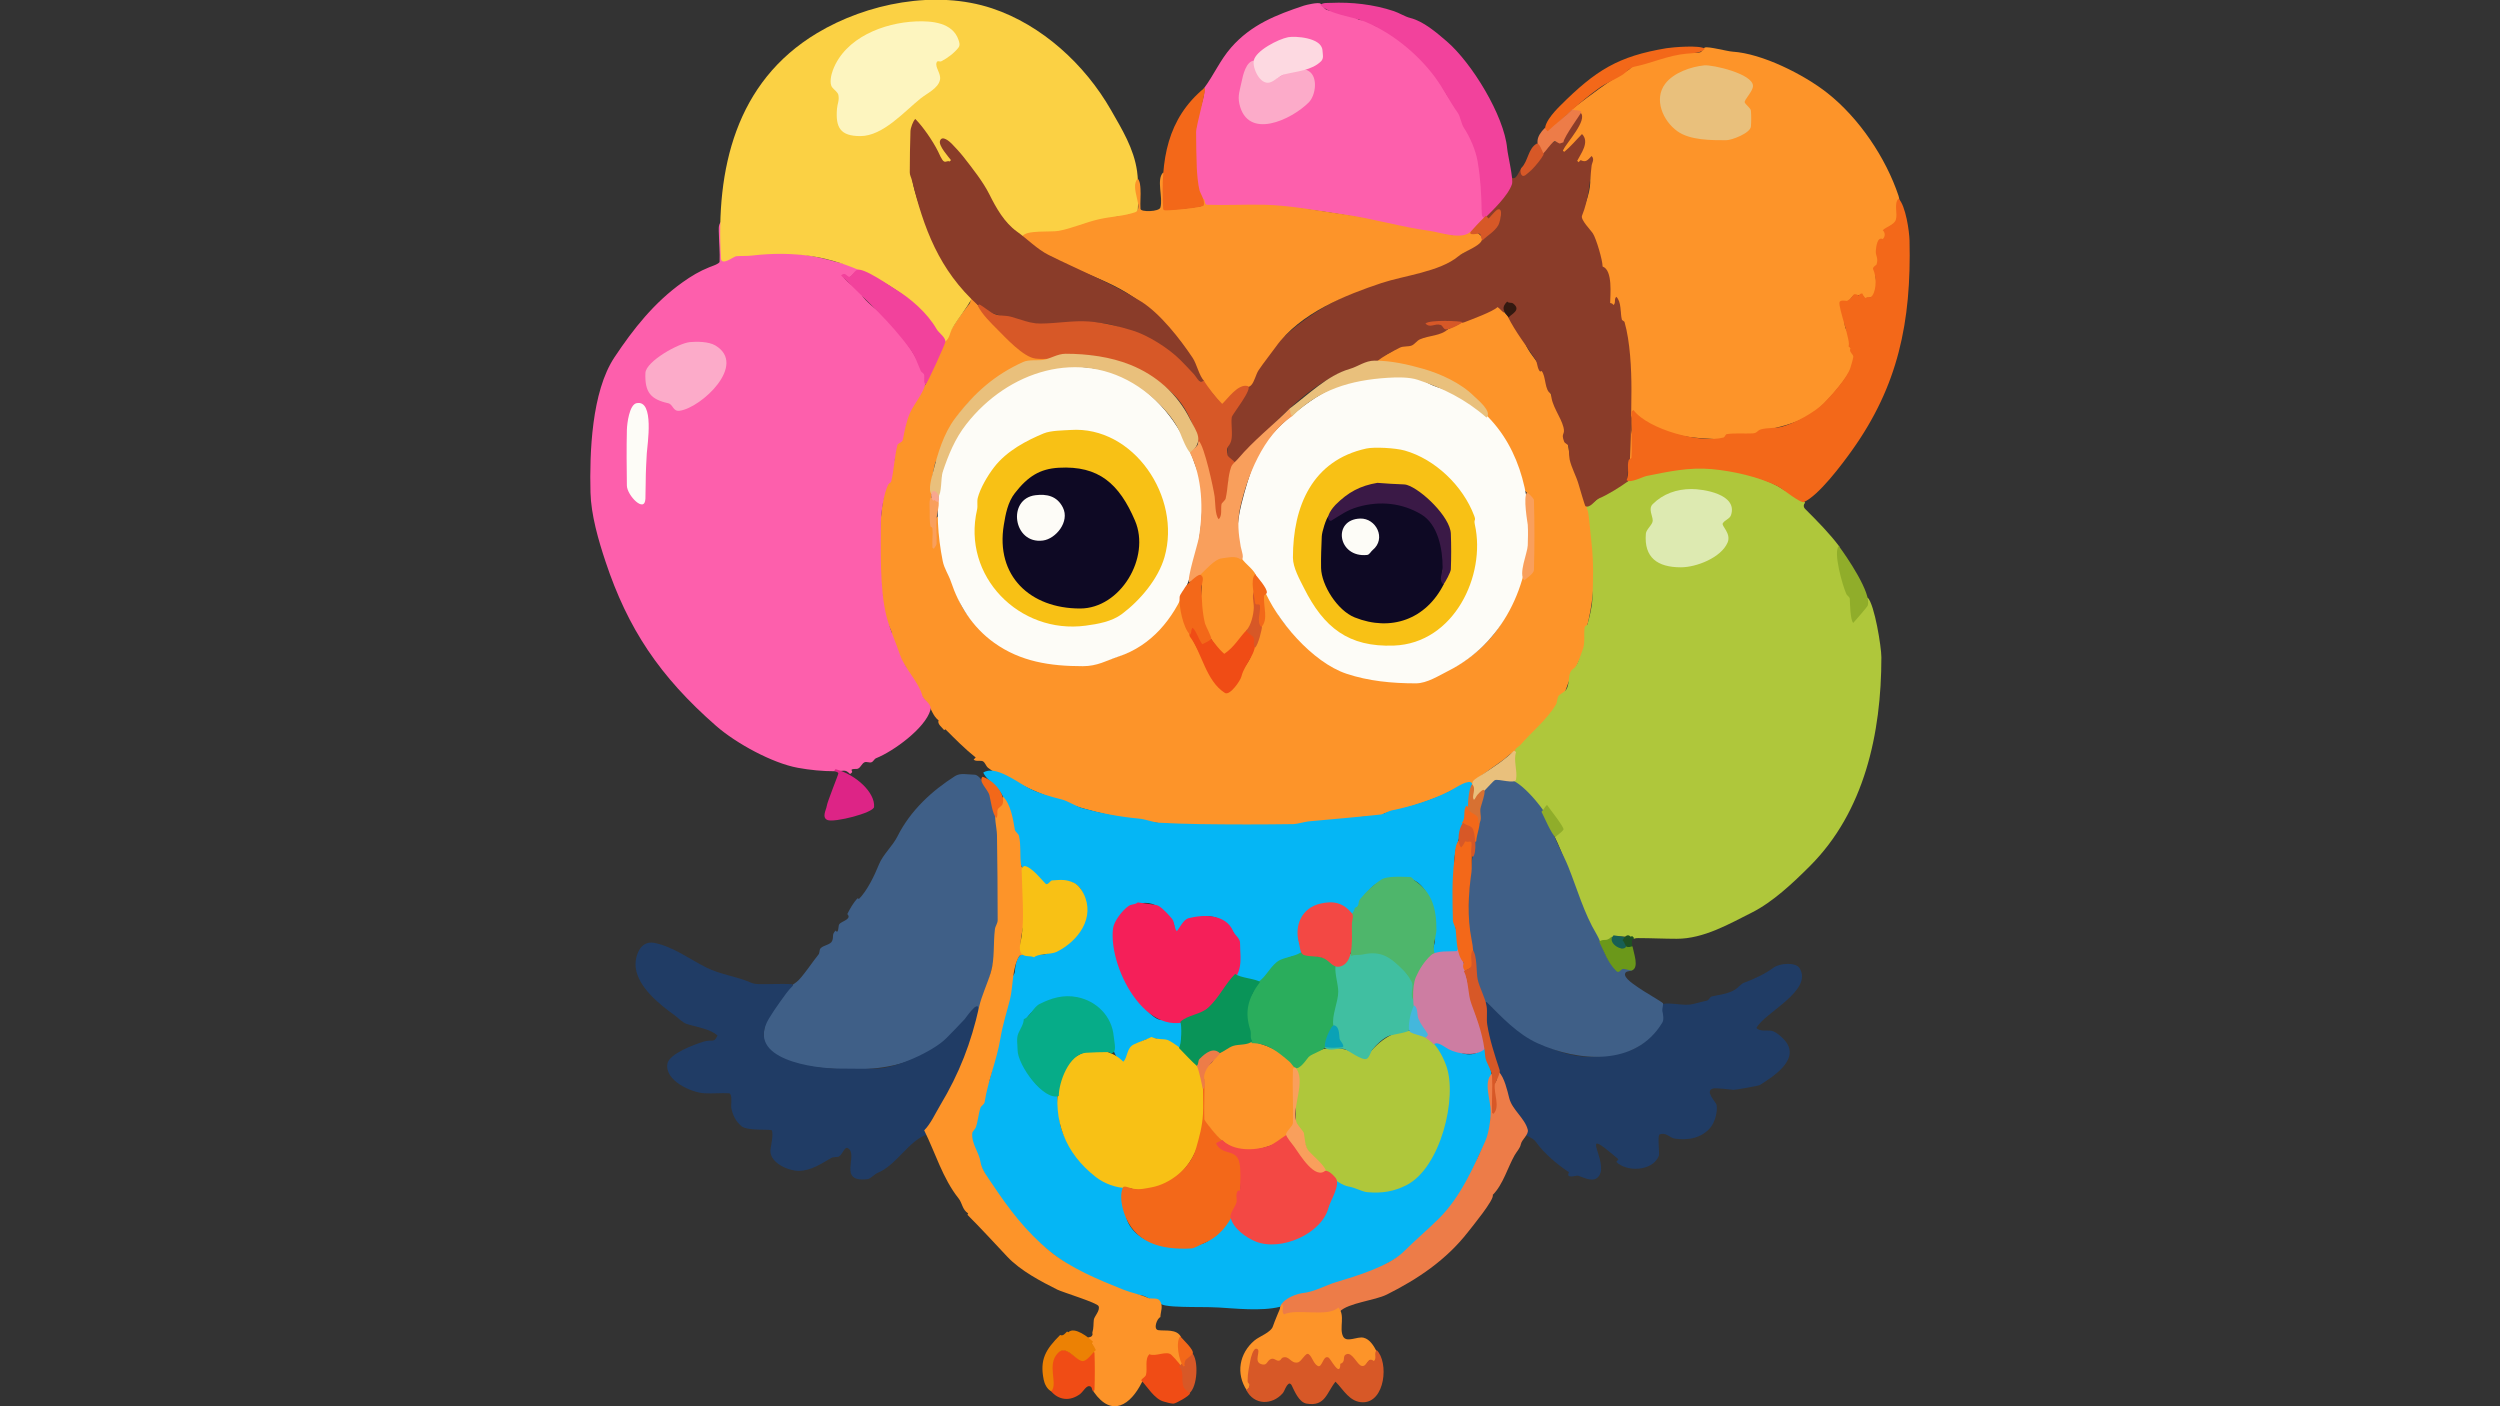 <?xml version="1.0" encoding="UTF-8" standalone="no"?>
<!DOCTYPE svg PUBLIC "-//W3C//DTD SVG 1.1//EN" "http://www.w3.org/Graphics/SVG/1.1/DTD/svg11.dtd">
<!-- Created with Vectornator (http://vectornator.io/) -->
<svg height="100%" stroke-miterlimit="10" style="fill-rule:nonzero;clip-rule:evenodd;stroke-linecap:round;stroke-linejoin:round;" version="1.1" viewBox="0 0 7680 4320" width="100%" xml:space="preserve" xmlns="http://www.w3.org/2000/svg" xmlns:xlink="http://www.w3.org/1999/xlink">
<rect x="0" y="0" width="7680" height="4320" fill="#333333" stroke="none"/>
<defs/>
<clipPath id="ArtboardFrame">
<rect height="4320" width="7680" x="0" y="0"/>
</clipPath>
<g clip-path="url(#ArtboardFrame)" id="Ebene-1">
<g opacity="1">
<path d="M2984.68 913.782C2978.26 920.197 2983.56 926.252 2978.35 932.766C2919.09 1006.84 2876.79 1083.46 2847.57 1171.13C2840.48 1192.39 2814.01 1208.12 2809.6 1230.19C2805.77 1249.34 2796.47 1252.7 2790.62 1270.27C2781.84 1296.6 2777.86 1323.33 2769.52 1350.42C2766.99 1358.64 2754.18 1358.07 2752.65 1367.3C2748.34 1393.12 2748.24 1434.67 2733.66 1458C2731.55 1461.37 2726.09 1462.56 2725.22 1466.44C2700.91 1575.87 2695.44 1700.53 2708.35 1810.27C2711.43 1836.44 2711.16 1871.98 2718.9 1896.75C2722.76 1909.1 2733.4 1925.49 2737.88 1938.94C2740.78 1947.64 2736.38 1957.93 2739.99 1966.36C2751.86 1994.05 2764.52 2023.9 2782.18 2048.63C2786.16 2054.2 2787.36 2067.43 2790.62 2073.94C2805.98 2104.66 2828.48 2134.27 2849.68 2162.53C2863.12 2180.46 2865.09 2198.49 2883.43 2213.16C2878.32 2223.37 2894.28 2235.16 2900.3 2242.69C2902.41 2241.63 2902.41 2241.63 2904.52 2240.58C2934.85 2270.9 2963.97 2300.37 2997.33 2327.06C2994.17 2330.23 2994.17 2330.23 2991.01 2333.39C2997.05 2339.44 3007.88 2336.2 3016.32 2337.61C3025.65 2339.17 3027.92 2352.79 3035.3 2358.7C3062.32 2380.31 3099.25 2391.73 3130.22 2407.22C3293.58 2488.9 3491.12 2533.1 3684.99 2535.89C3781.31 2537.28 3877.66 2537.28 3973.97 2535.89C4002.01 2535.49 4052.67 2528.26 4081.55 2527.45C4106.24 2526.77 4131.07 2525.47 4155.38 2521.13C4159.3 2520.43 4159.98 2513.71 4163.82 2512.69C4186.38 2506.67 4219.15 2509.95 4241.87 2506.36C4245.1 2505.85 4251.29 2498.64 4254.52 2497.92C4316.31 2484.19 4368.15 2468.08 4425.38 2445.19C4446.26 2436.84 4506.18 2397.31 4524.52 2415.66C4531.26 2408.92 4525.44 2402.69 4532.96 2396.67C4560.92 2374.3 4591.2 2353.57 4619.44 2333.39C4627.36 2327.74 4645.16 2307.22 4655.3 2312.3C4691.71 2275.89 4751.98 2220.07 4777.65 2177.3C4784.04 2166.65 4786.15 2145.59 4794.52 2137.22C4796.63 2138.27 4796.63 2138.27 4798.74 2139.33C4814.82 2123.25 4815.33 2081.07 4836.71 2073.94C4836.71 2049.53 4858.76 2018.34 4866.24 1995.89C4872.2 1978.03 4867.63 1952.51 4872.57 1934.72C4893.86 1858.07 4897.88 1789.25 4897.88 1698.47C4897.88 1598.01 4865.28 1513.62 4830.38 1426.36C4816.41 1391.42 4817.96 1347.49 4807.18 1312.45C4795.62 1274.89 4773.82 1234.93 4758.66 1198.55C4751.75 1181.96 4753.15 1159.13 4743.9 1143.7C4727.64 1116.62 4702.87 1091.19 4689.05 1063.55C4685.74 1056.93 4685.03 1045.15 4682.72 1038.24C4680.67 1032.09 4672.11 1030.56 4667.96 1025.58C4664.76 1021.73 4664.27 1010.22 4661.63 1006.59C4646.01 985.109 4628.8 969.438 4611.01 947.532C4606.2 941.612 4618.8 943.901 4606.79 939.095C4597.62 935.429 4510.28 978.583 4499.21 985.501C4480.58 997.142 4426.15 1022.75 4406.4 1027.69C4391.25 1031.47 4370.25 1032.03 4355.77 1038.24C4346.13 1042.37 4340.01 1052.97 4330.46 1057.22C4322.04 1060.96 4310.03 1058.09 4300.93 1063.55C4285.25 1072.96 4261.89 1089.81 4243.97 1095.19C4223.05 1101.46 4237.26 1089.25 4227.1 1099.41C4229.21 1101.52 4229.21 1101.52 4231.32 1103.63C4228.15 1106.79 4228.15 1106.79 4224.99 1109.95C4230.46 1115.43 4288.89 1115.38 4309.37 1120.5C4380.35 1138.25 4445.58 1162.05 4505.54 1204.88C4518.65 1214.25 4579.49 1255.26 4566.71 1280.81C4629.18 1343.28 4654.05 1408.69 4674.29 1489.64C4679.02 1508.57 4707.54 1523.47 4708.04 1540.27C4710.08 1609.14 4710.08 1678.11 4708.04 1746.99C4707.85 1753.3 4693.06 1771.35 4686.94 1774.41C4677.83 1765.3 4687.62 1753.99 4678.51 1744.88C4668.32 1755.06 4674.59 1783.02 4667.96 1797.61C4643.62 1851.15 4620.44 1914.42 4577.26 1962.14C4411.69 2145.14 4156.84 2130.24 3986.63 1960.03C3962.59 1935.99 3928.18 1898.28 3914.91 1865.11C3909.63 1851.89 3900.42 1829.52 3889.6 1818.7C3888.18 1820.12 3879.23 1828.25 3879.05 1831.36C3877.77 1853.82 3879.64 1876.37 3879.05 1898.86C3878.71 1912.05 3870.98 1918.48 3868.51 1928.39C3860.79 1959.27 3853.15 1988.94 3841.08 2019.09C3833.45 2038.17 3817.41 2054.02 3809.44 2073.94C3803.68 2088.35 3785.88 2126.67 3769.37 2126.67C3748.37 2126.67 3721.73 2075.7 3712.41 2057.06C3687.81 2007.87 3658.03 1959.32 3640.69 1907.3C3634.23 1887.9 3636.67 1842.11 3625.93 1831.36C3614.89 1842.4 3608.78 1863.39 3598.51 1877.77C3568.19 1920.21 3529.11 1967.88 3482.49 1993.78C3322.79 2082.5 3127.01 2047.52 2997.33 1917.84C2980.39 1900.9 2957.99 1873.27 2948.82 1850.34C2926.72 1795.1 2905.25 1745.72 2893.97 1683.7C2889.27 1657.8 2896.7 1604.16 2879.21 1586.67C2867.71 1598.17 2879.46 1611.73 2868.66 1622.53C2855.89 1609.76 2862.33 1516.23 2862.33 1491.75C2862.33 1471.26 2867.83 1442.33 2872.88 1422.14C2874.62 1415.19 2884.02 1410.76 2885.54 1403.16C2907.18 1294.94 2994.79 1200.92 3090.15 1143.7C3105.98 1134.2 3129.53 1123.81 3147.1 1116.28C3170.16 1106.4 3212.01 1118.88 3229.37 1101.52C3211.08 1083.24 3178.03 1103.39 3155.54 1084.64C3117.86 1053.24 3078.67 1022.54 3043.74 987.61C3021.01 964.875 3007.37 936.476 2984.68 913.782Z" fill="#fd9429" fill-rule="nonzero" opacity="1" stroke="none"/>
<path d="M2214.76 681.751C2205.68 690.824 2208.19 706.891 2208.43 719.72C2208.94 747.849 2211.84 775.991 2210.54 804.095C2210.25 810.368 2184.88 818.576 2178.9 820.97C2149.06 832.902 2123.45 848.216 2096.63 867.376C2009.15 929.859 1946.08 1009.88 1887.8 1097.3C1816.99 1203.51 1811.03 1391.92 1813.97 1512.84C1815.65 1581.34 1838.21 1659.38 1860.38 1725.89C1928.62 1930.62 2025.58 2077.42 2199.99 2230.03C2261.53 2283.88 2373.32 2344.58 2451.01 2358.7C2488.5 2365.52 2526.31 2369.25 2564.91 2369.25C2592.52 2369.25 2595.32 2361.69 2611.32 2377.69C2618.58 2372.85 2619.27 2372.5 2615.54 2365.03C2620.61 2359.96 2630.29 2364.17 2636.63 2360.81C2644.54 2356.63 2647.53 2345.66 2655.62 2341.83C2661.97 2338.82 2669.95 2343.76 2676.71 2341.83C2682.94 2340.05 2685.46 2331.58 2691.47 2329.17C2745.08 2307.73 2842.26 2237.01 2858.12 2181.52C2863.91 2161.22 2837.15 2152.48 2832.8 2135.11C2823.61 2098.34 2778.15 2051.31 2765.3 2012.77C2752.63 1974.75 2733.36 1933.51 2723.12 1892.53C2701.7 1806.87 2706.24 1686.03 2706.24 1605.66C2706.24 1576.74 2714.52 1514.4 2729.44 1487.53C2731.37 1484.06 2736.97 1482.97 2737.88 1479.09C2746.31 1443.26 2747.77 1403.7 2756.87 1367.3C2758.47 1360.89 2772.04 1359.78 2773.74 1350.42C2778.66 1323.38 2784.12 1295.99 2794.83 1270.27C2810.01 1233.84 2851.94 1195.09 2843.35 1152.14C2842.41 1147.44 2834.59 1141.54 2832.8 1137.38C2806.52 1076.05 2763.16 1019.22 2712.57 968.626C2695.78 951.839 2658.29 927.567 2647.18 905.345C2635.58 882.151 2602.41 872.766 2590.22 848.391C2592.33 846.282 2592.33 846.282 2594.44 844.173C2613.13 862.859 2612.08 845.824 2632.41 833.626C2637.38 830.643 2645.19 833.507 2649.29 829.407C2635.72 815.842 2585.03 809.239 2567.02 804.095C2503.78 786.026 2441.56 774.563 2368.74 774.563C2335 774.563 2294.42 778.663 2261.16 783.001C2246.1 784.965 2245.22 795.383 2223.19 793.548C2221.21 793.383 2219.05 791.316 2218.97 789.329C2217.62 754.902 2220.32 720.396 2218.97 685.97C2218.9 683.982 2216.16 683.157 2214.76 681.751Z" fill="#fd5fac" fill-rule="nonzero" opacity="1" stroke="none"/>
<path d="M4644.76 2400.89C4676.66 2432.8 4709.94 2456.53 4739.68 2493.7C4746.01 2487.38 4746.01 2487.38 4752.33 2481.05C4761.55 2490.27 4801.61 2542.81 4798.74 2548.55C4796.68 2552.67 4778.35 2567.3 4775.54 2569.64C4827.25 2673.08 4844.89 2801.34 4914.76 2894.49C4923.53 2890.1 4931.94 2895.62 4942.18 2894.49C4953.18 2893.26 4947.37 2879.3 4956.94 2877.61C4962.02 2876.71 5002.96 2875.11 5009.68 2881.83C5011.79 2880.77 5011.79 2880.77 5013.9 2879.72C5022.59 2888.41 5013.76 2881.83 5032.88 2881.83C5072.26 2881.83 5111.62 2883.94 5151.01 2883.94C5234.22 2883.94 5312.8 2837.85 5380.93 2803.78C5445.87 2771.31 5508.15 2712.42 5560.22 2660.34C5726.91 2493.66 5779.6 2254.27 5779.6 2019.09C5779.6 1988.01 5758.75 1856.92 5737.41 1835.58C5731.36 1841.63 5736.45 1852.98 5733.19 1860.89C5729.44 1870 5708.12 1888.86 5699.44 1894.64C5686.27 1881.47 5687.9 1857.59 5686.79 1839.8C5686.38 1833.31 5678.08 1829.94 5676.24 1825.03C5667.34 1801.28 5637.63 1692.79 5650.93 1679.49C5620.23 1638.55 5583.94 1601.95 5545.46 1563.47C5539.51 1557.53 5540.09 1549.85 5545.46 1544.49C5532.83 1525.54 5495.01 1515.07 5475.85 1502.3C5398.91 1451.01 5229.65 1421.18 5140.46 1439.02C5105.39 1446.03 5052.57 1449.8 5024.44 1468.55C5008.99 1478.85 4983.38 1480.81 4967.49 1489.64C4939.54 1505.17 4915.88 1528.09 4889.44 1546.59C4886.74 1548.49 4876.29 1550.19 4874.68 1555.03C4872.63 1561.18 4877.98 1567.6 4878.9 1574.02C4883.39 1605.49 4885.9 1639.15 4889.44 1671.05C4895.73 1727.65 4894.46 1785.13 4891.55 1841.91C4890.23 1867.66 4882.87 1895.02 4876.79 1917.84C4875.76 1921.69 4869.09 1922.37 4868.35 1926.28C4864.27 1947.68 4870.65 1974.33 4862.02 1995.89C4856.17 2010.53 4850.04 2032.85 4840.93 2046.52C4834.43 2056.27 4829.18 2053.96 4824.05 2065.5C4817.57 2080.09 4821.23 2103.48 4811.4 2118.24C4806.4 2125.73 4797.33 2129.49 4790.3 2135.11C4782.8 2141.11 4784.5 2156.73 4779.76 2164.64C4752.04 2210.84 4705.14 2248.63 4670.07 2289.09C4668.49 2290.91 4656.26 2299.36 4655.3 2301.75C4643.53 2331.19 4665.18 2380.47 4644.76 2400.89Z" fill="#afc73b" fill-rule="nonzero" opacity="1" stroke="none"/>
<path d="M3020.54 2373.47C3029.78 2391.95 3041.78 2398.93 3058.51 2415.66C3092.62 2449.77 3102.14 2503.71 3113.35 2548.55C3114.81 2554.38 3125 2561.48 3126.01 2567.53C3131.02 2597.59 3121.06 2644.85 3142.88 2666.67C3165.62 2655.3 3192.89 2714.51 3212.49 2719.41C3220.15 2721.32 3224.12 2709.4 3231.47 2708.86C3248.3 2707.61 3265.27 2707.57 3282.1 2708.86C3343.19 2713.56 3342.58 2811.49 3324.29 2848.08C3300.37 2895.91 3256.41 2911.76 3214.6 2930.34C3202.82 2935.58 3187.72 2925.58 3176.63 2936.67C3131.36 2914.04 3120.57 2946.19 3117.57 2985.19C3116.9 2993.86 3108.03 3001.85 3107.02 3008.39C3100.8 3048.8 3086.4 3084.9 3079.6 3122.3C3067.68 3187.84 3056.68 3255.57 3039.52 3318.47C3036.13 3330.91 3027.16 3340.18 3022.65 3352.22C3018.69 3362.77 3023.07 3374.99 3020.54 3385.97C3019.29 3391.38 3009.26 3396.63 3007.88 3402.84C3003.31 3423.41 3000.2 3445.12 2993.12 3464.02C2991.17 3469.2 2983.69 3475.31 2982.57 3480.89C2975.56 3515.94 3006.68 3569.19 3020.54 3596.91C3083.81 3723.45 3192.22 3835.44 3313.74 3904.88C3363.72 3933.43 3416.96 3950.38 3471.94 3972.38C3486.04 3978.01 3505.52 3976.51 3518.35 3982.92C3531.22 3989.36 3564.37 4007.59 3579.52 4010.34C3596.87 4013.5 3614.63 4013.95 3632.26 4014.56C3669.51 4015.87 3706.84 4014.64 3744.05 4016.67C3791.39 4019.25 3874.96 4028.77 3931.79 4014.56C3944.5 4011.39 3957.13 3988.19 3978.19 3982.92C4090.63 3954.81 4205.8 3921.19 4303.04 3856.36C4325.43 3841.43 4343.1 3820.51 4364.21 3803.63C4444.14 3739.68 4503.24 3649.06 4539.29 3558.94C4551.4 3528.66 4573.75 3499.42 4577.26 3466.13C4582.42 3417.1 4583.58 3374.44 4583.58 3320.58C4583.58 3303.52 4571.19 3228.03 4560.38 3217.22C4497.09 3280.51 4440.38 3183.75 4402.18 3206.67C4432.73 3237.22 4435.17 3280.75 4444.37 3320.58C4466.18 3415.1 4405.28 3605.37 4305.15 3645.42C4238.97 3671.89 4167.6 3654.7 4106.87 3624.33C4089.56 3641.63 4091 3690.15 4077.33 3712.92C4036.28 3781.34 3971.13 3830.65 3887.49 3812.06C3879.42 3810.27 3870.06 3814.34 3862.18 3809.95C3842.35 3798.94 3815.55 3789.31 3798.9 3769.88C3795.01 3765.34 3787.43 3741.25 3782.02 3740.34C3775.01 3739.18 3725.59 3804.23 3708.19 3814.17C3644.64 3850.49 3496.79 3834.1 3463.51 3750.89C3450.41 3718.16 3462.23 3682.08 3452.96 3649.64C3450.02 3639.35 3420.32 3641.08 3410.77 3636.99C3382.93 3625.05 3355.39 3602.69 3332.72 3580.03C3299.53 3546.84 3266.45 3496.94 3256.79 3453.47C3254.15 3441.62 3250.22 3366.87 3246.24 3364.88C3236.39 3359.95 3222.03 3360.69 3212.49 3354.33C3157.66 3317.77 3130.22 3254.11 3130.22 3189.8C3130.22 3176.94 3136.79 3189.98 3140.77 3175.03C3147.84 3148.52 3141.7 3141.53 3159.76 3120.19C3180.3 3095.91 3193.63 3093.76 3216.71 3082.22C3240.17 3070.49 3260.61 3063.24 3290.54 3063.24C3316.03 3063.24 3337.6 3076.29 3358.04 3088.55C3438.46 3136.8 3388 3220.18 3448.74 3265.74C3456.19 3271.33 3466.27 3235.61 3467.72 3231.99C3473.6 3217.3 3493.09 3207.9 3505.69 3200.34C3548.76 3174.5 3587.59 3203.33 3623.82 3221.44C3629.75 3215.5 3634.34 3141.24 3632.26 3137.06C3631.37 3135.28 3630.02 3132.97 3628.04 3132.84C3606.98 3131.53 3585.76 3134.75 3564.76 3132.84C3538.84 3130.49 3498.39 3075.24 3486.71 3054.8C3450.44 2991.32 3413.04 2935.42 3423.43 2852.3C3430.21 2798 3510.59 2749.32 3558.43 2786.91C3569 2795.21 3604.76 2825.37 3606.94 2841.75C3608.35 2852.3 3603.64 2865.87 3611.16 2873.39C3622.98 2861.57 3633.51 2828.82 3651.24 2824.88C3677.81 2818.97 3711.73 2807.88 3739.83 2820.66C3804.6 2850.1 3823.43 2931.91 3792.57 2993.63C3803.57 3004.63 3848.98 3020.73 3868.51 3016.83C3879.77 3014.58 3913.85 2961.24 3931.79 2953.55C3946.23 2947.36 3961.33 2939.74 3978.19 2936.67C3984.61 2935.51 3997.22 2938.7 4001.4 2930.34C4004.74 2923.66 3991.76 2899.94 3990.85 2894.49C3986.92 2870.93 3991.54 2838.27 4001.4 2818.55C4027.59 2766.15 4121.41 2764.42 4153.27 2812.22C4170.26 2803.73 4174.35 2784.87 4178.58 2767.92C4180.45 2760.45 4210.27 2729.91 4216.55 2723.63C4231.86 2708.32 4250.28 2708.23 4269.29 2702.53C4391.97 2665.73 4408.51 2800.6 4408.51 2886.05C4408.51 2905.46 4393.52 2919.57 4408.51 2934.56C4425.56 2923.2 4456.85 2929.68 4473.9 2926.13C4492.87 2922.17 4467.79 2838.83 4467.57 2829.09C4466.19 2768.64 4466.19 2708.14 4467.57 2647.69C4469.05 2582.63 4509.27 2523.66 4513.97 2457.84C4514.52 2450.15 4530.82 2407.21 4518.19 2403C4502.42 2397.74 4466.08 2423.78 4452.8 2430.42C4399.55 2457.05 4335.66 2477.48 4275.62 2489.49C4264.84 2491.64 4250.8 2501.15 4241.87 2502.14C4166.08 2510.56 4097.93 2515.97 4020.38 2523.24C4009.3 2524.27 3984.39 2531.52 3973.97 2531.67C3877.66 2533.06 3781.31 2533.06 3684.99 2531.67C3643.49 2531.08 3601.99 2529.53 3560.54 2527.45C3544.71 2526.66 3518.59 2516.55 3499.37 2514.8C3440.62 2509.46 3381.58 2498.21 3326.4 2483.16C3305.17 2477.37 3281.68 2460.9 3261.01 2455.74C3226.33 2447.07 3193.25 2437.68 3161.87 2421.99C3125.98 2404.04 3057.52 2348.82 3020.54 2373.47Z" fill="#05b6f5" fill-rule="nonzero" opacity="1" stroke="none"/>
<path d="M4828.27 335.813C4836.24 347.763 4860.1 340.674 4857.8 359.016C4855.14 380.355 4789.23 461.303 4800.85 472.923C4821.04 456.098 4843.13 440.094 4857.8 418.079C4890.96 451.235 4812.43 509.815 4830.38 527.766C4842.67 517.933 4846.22 505.596 4855.69 496.126C4870.04 503.297 4875.3 497.613 4885.22 487.688C4894.02 496.486 4885.76 501.574 4885.22 508.782C4883.93 526.312 4885.81 543.948 4885.22 561.516C4884.09 595.486 4867.77 632.575 4855.69 662.766C4849.87 677.324 4881.58 705.035 4889.44 717.61C4905 742.502 4901.89 774.706 4910.54 804.095C4913.23 813.245 4932.96 828.701 4933.74 835.735C4937.07 865.742 4935.71 903.602 4942.18 934.876C4943.19 939.745 4951.98 940.507 4952.72 945.423C4956.46 970.09 4943.31 999.29 4961.16 1017.14C4981.65 996.654 4949.11 959.582 4969.6 939.095C4982.55 952.047 4975.47 981.272 4978.04 996.048C4978.73 1000.04 4989.93 1009.71 4990.69 1015.03C4998.97 1072.95 5004.19 1135.81 5005.46 1194.33C5006.54 1244.24 5007.57 1294.17 5007.57 1344.09C5007.57 1351.56 4996.16 1402.3 5009.68 1415.81C5047.4 1378.09 4983.14 1305.24 5020.22 1268.16C5082.19 1330.12 5172.32 1345.16 5260.69 1348.31C5271.94 1348.71 5283.56 1351.18 5294.44 1348.31C5299.25 1347.05 5300.06 1338.37 5304.99 1337.77C5330.12 1334.7 5355.62 1338.38 5380.93 1337.77C5395.57 1337.41 5403.55 1325.23 5414.68 1323C5470.54 1311.83 5510.63 1301.39 5560.22 1276.59C5573.46 1269.98 5589.92 1252.43 5600.3 1242.84C5618.63 1225.92 5727.22 1110.19 5688.9 1084.64C5692.71 1077.02 5687.37 1069.95 5682.57 1063.55C5701.16 1044.95 5670.98 1019.83 5667.8 1002.38C5664.67 985.156 5668.56 967.06 5663.58 949.641C5661.63 942.787 5651.79 941.151 5655.15 932.766C5658.89 923.413 5667.17 932.641 5674.13 928.548C5682.7 923.506 5687.13 913.234 5695.22 907.454C5698.78 904.915 5720.08 908.003 5724.76 909.563C5723.7 911.673 5723.7 911.673 5722.65 913.782C5727.98 919.113 5725.09 917.111 5731.08 920.11C5739.56 911.637 5745.62 918.231 5756.4 907.454C5773.16 890.687 5756.64 825.694 5758.51 823.079C5761.4 819.033 5767.65 817.302 5769.05 812.532C5775.67 790.039 5759.57 754.52 5777.49 736.595C5797.85 746.773 5788.87 728.199 5792.26 711.282C5795.2 696.543 5824.15 689.419 5828.12 677.532C5834.77 657.572 5838.82 621.043 5832.33 601.595C5793.47 485.01 5711.16 362.343 5612.96 285.188C5541.65 229.163 5413.88 164.376 5321.87 158.626C5306.58 157.671 5247.16 141.826 5237.49 145.97C5231.09 148.711 5229.46 158.988 5222.72 160.735C5209.11 164.264 5194.54 159.462 5180.54 160.735C5125.75 165.716 5070.03 184.212 5020.22 200.813C5011.17 203.832 5009.78 210.832 5001.24 215.579C4940.5 249.322 4884.66 293.52 4828.27 335.813Z" fill="#fd9429" fill-rule="nonzero" opacity="1" stroke="none"/>
<path d="M2902.41 1050.89C2919.12 1036.97 2916.04 1025.46 2925.62 1008.7C2944.3 976.013 2969.94 947.467 2986.79 913.782C2904.65 831.644 2862.52 745.601 2828.58 643.782C2817.25 609.769 2801.69 568.165 2801.16 531.985C2800.54 489.796 2799.05 447.616 2799.05 405.423C2799.05 394.824 2806.34 379.154 2813.82 371.673C2845.52 403.377 2867.56 455.447 2891.87 491.907C2901.57 506.457 2912.17 495.339 2925.62 508.782C2942.46 497.554 2874.87 440.064 2898.19 430.735C2912.16 425.148 2961.16 487.887 2974.13 504.563C3031.25 578.006 3059.95 674.277 3140.77 728.157C3165.58 709.554 3225.86 719.902 3256.79 713.391C3289.45 706.515 3327.44 687.201 3360.15 681.751C3377.11 678.923 3399.01 680.123 3414.99 675.423C3418.81 674.3 3419.51 667.697 3423.43 666.985C3438.9 664.173 3456.18 666.348 3469.83 658.548C3474.91 655.645 3494.73 662.358 3495.15 652.22C3496.26 625.06 3498.51 564.001 3493.04 525.657C3483.1 456.121 3447.24 398.056 3412.88 337.923C3333.04 198.195 3200.63 76.626 3047.96 25.735C2874.04-32.238 2663.06 9.879 2510.07 101.673C2259.01 252.31 2199.01 520.555 2214.76 793.548C2216.2 818.532 2254.27 787.846 2261.16 787.22C2277.28 785.754 2293.6 787.001 2309.68 785.11C2372.18 777.757 2433.64 777.733 2495.3 787.22C2604.61 804.036 2741.38 866.659 2824.37 949.641C2855.41 980.688 2873.53 1022.01 2902.41 1050.89Z" fill="#fbd144" fill-rule="nonzero" opacity="1" stroke="none"/>
<path d="M4265.07 1154.25C4132.81 1157.58 4049.09 1205.33 3950.77 1291.36C3913.87 1323.65 3870.9 1372.17 3853.74 1417.92C3837.52 1461.18 3825.82 1500.06 3813.66 1548.7C3800.13 1602.82 3794.75 1662.81 3813.66 1719.56C3822.44 1745.9 3868.57 1774.57 3881.16 1806.05C3920.84 1905.25 4032.05 2034.94 4136.4 2069.72C4203.82 2092.19 4275.62 2099.25 4349.44 2099.25C4383.86 2099.25 4420.65 2075.25 4448.58 2061.28C4616.06 1977.55 4703.07 1796 4697.49 1611.99C4692.8 1457.07 4634.44 1299.93 4486.55 1215.42C4458.13 1199.18 4421.33 1194.41 4391.63 1179.56C4382.26 1174.88 4366.91 1165.1 4357.88 1162.69C4330.74 1155.45 4293.44 1153.54 4265.07 1154.25Z" fill="#fdfcf7" fill-rule="nonzero" opacity="1" stroke="none"/>
<path d="M3273.66 1124.72C3245.09 1124.09 3184.34 1133.17 3159.76 1147.92C3146.46 1155.9 3129.2 1169.01 3113.35 1175.34C3066.48 1194.09 3023.01 1238.26 2986.79 1274.49C2872 1389.27 2865.94 1573.04 2896.08 1723.78C2900.75 1747.09 2914.25 1765.63 2921.4 1787.06C2944.85 1857.43 2986.16 1926.14 3054.29 1974.8C3135.11 2032.53 3225.38 2046.52 3326.4 2046.52C3371.01 2046.52 3398.17 2029.62 3436.08 2016.99C3639.1 1949.31 3699.54 1691.78 3693.43 1502.3C3692.51 1473.93 3678.21 1448.19 3670.22 1424.25C3635.81 1321 3563.76 1219.98 3463.51 1162.69C3412.33 1133.44 3334.53 1126.06 3273.66 1124.72Z" fill="#fdfcf7" fill-rule="nonzero" opacity="1" stroke="none"/>
<path d="M4855.69 346.36C4828.55 373.503 4818.11 408.34 4792.41 439.173C4741.97 413.952 4710.4 544.111 4682.72 536.204C4674.74 533.921 4679.98 522.914 4674.29 517.22C4663.43 528.08 4657.63 559.626 4640.54 542.532C4629.67 553.402 4644.51 555.814 4640.54 565.735C4626.56 600.681 4585.04 632.703 4562.49 662.766C4567.76 669.095 4567.76 669.095 4573.04 675.423C4582.69 665.767 4592.07 664.108 4602.57 650.11C4632.48 680.02 4555.63 733.774 4539.29 747.141C4457.03 814.441 4353.64 828.71 4256.63 861.048C4136.65 901.043 4023.98 954.475 3925.46 1053C3881.64 1096.82 3849.85 1159.93 3824.21 1211.2C3817.38 1224.87 3781.02 1271.38 3779.91 1280.81C3777.54 1301 3783.65 1334.16 3777.8 1354.64C3769.95 1382.11 3760.05 1406.94 3794.68 1424.25C3892.74 1326.19 3996.13 1197.19 4125.85 1141.59C4145.22 1133.29 4212.91 1123.1 4227.1 1112.06C4250.82 1093.61 4274.87 1080.79 4300.93 1067.77C4310.65 1062.91 4327.51 1065.41 4336.79 1061.44C4346.43 1057.3 4352.55 1046.7 4362.1 1042.45C4389.77 1030.16 4427.35 1032.05 4448.58 1010.81C4439.84 1002.06 4437.71 1006.27 4425.38 993.938C4445.23 974.084 4477.11 998.559 4499.21 989.72C4519.67 981.537 4586.3 957.468 4600.46 943.313C4608.02 948.357 4612 954.603 4619.44 960.188C4628.77 950.859 4619.94 940.707 4629.99 930.657C4633.61 934.277 4640.08 932.797 4644.76 934.876C4672.94 947.403 4638.98 965.969 4632.1 972.845C4655.59 1019.83 4687.52 1060.19 4716.47 1103.63C4723.75 1114.53 4721.8 1132.16 4731.24 1141.59C4733.35 1140.54 4733.35 1140.54 4735.46 1139.49C4749.65 1153.67 4744.39 1202.23 4764.99 1209.09C4764.99 1245.34 4794.8 1279.81 4802.96 1312.45C4809.18 1337.33 4794.11 1328.58 4805.07 1356.75C4807.23 1362.31 4815.63 1363.82 4817.72 1369.41C4820.58 1377.02 4819.68 1401.39 4821.94 1411.59C4827.67 1437.36 4842.21 1462.49 4849.37 1487.53C4851.85 1496.22 4868.82 1554.21 4870.46 1555.03C4884.91 1562.26 4900.84 1535.71 4910.54 1531.83C4937.1 1521.2 4979.88 1494.59 5003.35 1476.99C4994.64 1459.57 5006.89 1423.62 5007.57 1403.16C5008.2 1384.17 5009.29 1365.2 5009.68 1346.2C5010.7 1296.29 5011.79 1246.37 5011.79 1196.44C5011.79 1132.94 5007.73 1049.36 4990.69 989.72C4989.6 985.895 4983.22 985.141 4982.26 981.282C4977 960.275 4981.59 927.883 4965.38 911.673C4957.25 919.806 4965.08 928.852 4956.94 936.985C4951.15 931.194 4954.61 933.395 4946.4 930.657C4946.4 908.201 4955.37 829.587 4923.19 818.86C4923.19 798.88 4903.7 733.67 4893.66 717.61C4886.73 706.522 4854.94 675.19 4859.91 662.766C4880 612.557 4883.49 564.303 4889.44 508.782C4890.36 500.231 4899.51 489.316 4889.44 479.251C4877.66 491.034 4872.66 500.391 4855.69 491.907C4852.53 495.071 4852.53 495.071 4849.37 498.235C4847.26 496.126 4847.26 496.126 4845.15 494.016C4855.76 472.787 4884.71 436.548 4859.91 411.751C4841.58 430.082 4825.36 450.365 4805.07 466.595C4802.96 464.485 4802.96 464.485 4800.85 462.376C4813.19 437.693 4878.07 368.735 4855.69 346.36Z" fill="#8a3c29" fill-rule="nonzero" opacity="1" stroke="none"/>
<path d="M3697.65 272.532C3707.18 282.066 3678.37 356.21 3676.55 371.673C3668.83 437.309 3655.21 563.278 3697.65 622.688C3700.54 626.734 3703.23 632.956 3708.19 633.235C3767.16 636.548 3826.33 631.862 3885.38 633.235C3977.23 635.371 4096.3 652.637 4189.13 671.204C4247.89 682.956 4308.81 706.957 4364.21 709.173C4391.54 710.266 4492.95 735.942 4509.76 723.938C4530.17 709.359 4546.5 688.286 4562.49 669.095C4544.03 650.638 4556.98 617.136 4556.16 591.048C4555.75 577.727 4559.7 568.427 4556.16 553.079C4550.89 530.213 4523.12 400.034 4501.32 392.766C4501.32 360.486 4453.49 309.765 4438.04 278.86C4398.51 199.809 4310.38 108.338 4227.1 80.579C4218.53 77.724 4206.19 63.224 4199.68 61.594C4192.86 59.889 4185.52 62.75 4178.58 61.594C4164.14 59.186 4148.32 38.391 4132.18 38.391C4122.84 38.391 4124.08 44.89 4111.08 38.391C4100.1 32.9 4086.59 34.603 4075.22 29.954C4066.94 26.565 4063.6 16.064 4056.24 10.97C4049.52 6.316 4012.79 14.908 4005.62 17.298C3921.74 45.257 3844.03 75.108 3782.02 145.97C3747.63 185.273 3729.01 230.712 3697.65 272.532Z" fill="#fd5fac" fill-rule="nonzero" opacity="1" stroke="none"/>
<path d="M2638.74 2761.59C2636.63 2760.54 2636.63 2760.54 2634.52 2759.49C2621.93 2772.08 2610.2 2793.36 2602.88 2808C2617.72 2822.84 2587.39 2829.82 2579.68 2837.53C2573.31 2843.9 2578.44 2855.64 2571.24 2862.84C2569.13 2860.74 2569.13 2860.74 2567.02 2858.63C2554.52 2871.13 2561.8 2876.96 2556.47 2890.27C2551.42 2902.91 2529.48 2903.12 2520.62 2913.47C2516.35 2918.45 2518.79 2927.2 2514.29 2932.45C2500.93 2948.04 2461.73 3006.87 2446.79 3016.83C2400.48 3047.7 2335.36 3130.67 2347.65 3198.24C2360.19 3267.21 2498.52 3278.94 2548.04 3282.61C2736.46 3296.57 2884.65 3260.74 2995.22 3094.88C3009.43 3104.35 2994.49 3119.45 3005.77 3130.74C3015.37 3121.13 3011.83 3093.56 3016.32 3080.11C3042.93 3000.28 3066.3 2914.86 3066.94 2829.09C3067.6 2741.91 3069.05 2654.72 3069.05 2567.53C3069.05 2521.32 3058.2 2452.19 3028.97 2415.66C3021.43 2406.23 3008.37 2379.8 2993.12 2379.8C2973.38 2379.8 2950.7 2373.42 2934.05 2384.02C2863.13 2429.15 2797.05 2489.27 2756.87 2569.64C2741.95 2599.47 2712.45 2624.77 2699.91 2656.13C2686.49 2689.67 2663.66 2736.68 2638.74 2761.59Z" fill="#3f5f87" fill-rule="nonzero" opacity="1" stroke="none"/>
<path d="M3573.19 529.876C3551.4 551.666 3573.62 606.435 3564.76 637.454C3560.95 650.77 3504.26 652.076 3503.58 641.673C3502.27 621.324 3504.9 600.849 3503.58 580.501C3503.1 573.046 3502.54 556.25 3495.15 548.86C3468.77 575.235 3516.58 642.262 3486.71 652.22C3450.67 664.233 3414.22 665.048 3377.02 673.313C3334.66 682.727 3294.65 701.282 3252.57 709.173C3228.81 713.627 3150.85 705.898 3140.77 726.048C3245.19 830.47 3393.54 838.893 3505.69 930.657C3560.19 975.246 3623.77 1036.56 3659.68 1099.41C3671.12 1119.44 3678.56 1147.76 3691.32 1166.91C3709.43 1194.08 3734.19 1217.51 3752.49 1244.95C3769.14 1229.59 3789.08 1205.97 3809.44 1194.33C3819.53 1188.56 3833.34 1193.64 3843.19 1183.78C3853.7 1173.28 3857.79 1150.29 3866.4 1137.38C3882.46 1113.28 3902.91 1088.37 3919.13 1065.66C3993.65 961.333 4135.47 905.652 4243.97 869.485C4312.49 846.647 4422.96 834.937 4480.22 787.22C4506.75 765.115 4593.51 742.614 4530.85 711.282C4527.69 714.446 4527.69 714.446 4524.52 717.61C4521.36 714.446 4521.36 714.446 4518.19 711.282C4490.96 738.516 4425.09 713.634 4391.63 709.173C4305.26 697.656 4218.32 671.456 4127.96 658.548C4050.49 647.481 3961.06 630.776 3885.38 629.016C3826.33 627.643 3767.22 631.052 3708.19 629.016C3700.16 628.739 3702.05 614.439 3697.65 610.032C3694.48 613.196 3694.48 613.196 3691.32 616.36C3693.39 620.498 3697.21 631.901 3689.21 633.235C3660.09 638.088 3610.91 645.333 3581.63 641.673C3579.66 641.426 3577.49 639.441 3577.41 637.454C3576.06 603.027 3578.76 568.521 3577.41 534.095C3577.33 532.107 3574.6 531.282 3573.19 529.876Z" fill="#fd9429" fill-rule="nonzero" opacity="1" stroke="none"/>
<path d="M4566.71 3073.78C4551.08 3085.5 4560.37 3127.85 4564.6 3147.61C4576.98 3205.41 4596.57 3264.61 4615.22 3320.58C4621.02 3337.97 4622.61 3362.07 4634.21 3377.53C4646.56 3394 4695.33 3470.39 4682.72 3483C4692.86 3493.13 4708.68 3494.44 4718.58 3508.31C4744.08 3544.01 4782.65 3576.33 4819.83 3601.13C4808.86 3623.08 4842.24 3610.24 4847.26 3611.67C4867.14 3617.35 4896.61 3635.72 4912.65 3611.67C4940.92 3569.27 4854.93 3463.73 4946.4 3539.95C4954.83 3546.99 4963.27 3554.02 4971.71 3561.05C4968.55 3565.27 4968.55 3565.27 4965.38 3569.49C4996.82 3600.92 5076.73 3599.08 5096.16 3550.5C5098.66 3544.25 5091.07 3487.99 5098.27 3485.11C5118.14 3477.16 5129.47 3495.43 5144.68 3497.77C5185.28 3504.01 5227.51 3496.24 5254.37 3464.02C5268.09 3447.55 5276.89 3415.65 5273.35 3394.41C5271.87 3385.51 5234.95 3351.21 5262.8 3343.78C5271.88 3341.36 5322.39 3348 5326.08 3348C5332.17 3348 5402.3 3335.74 5406.24 3333.24C5443.43 3309.57 5528.97 3257.11 5486.4 3200.34C5477.19 3188.07 5455.71 3168.86 5442.1 3166.59C5427.86 3164.22 5407.22 3169.68 5395.69 3158.16C5419.07 3111.4 5570.21 3044.03 5528.58 2974.64C5516.52 2954.54 5466.24 2959.18 5448.43 2972.53C5422.89 2991.69 5386.66 3008.42 5357.72 3018.94C5347.85 3022.53 5339.28 3034.65 5330.3 3040.03C5307.39 3053.78 5284.75 3054.97 5258.58 3061.13C5252.27 3062.61 5250.15 3072.38 5243.82 3073.78C5229.22 3077.03 5214.94 3081 5201.63 3084.33C5172.57 3091.6 5135.53 3078.56 5106.71 3084.33C5091.85 3087.3 5107.46 3133.82 5102.49 3141.28C5082.47 3171.31 5043.01 3217.85 5003.35 3227.77C4963.74 3237.67 4925.54 3246.75 4883.12 3246.75C4768.4 3246.75 4637.46 3158.68 4566.71 3073.78Z" fill="#203c65" fill-rule="nonzero" opacity="1" stroke="none"/>
<path d="M2204.21 3181.36C2191.56 3206.66 2190.15 3190.9 2159.91 3200.34C2135 3208.13 2055.41 3236.74 2050.22 3267.84C2041.6 3319.58 2123.27 3356.4 2164.13 3358.55C2189.41 3359.88 2214.79 3357.22 2240.07 3358.55C2242.05 3358.65 2243.4 3360.99 2244.29 3362.77C2249.22 3372.63 2245.1 3395.93 2246.4 3402.84C2250.37 3424.06 2259.32 3444.2 2278.04 3459.8C2296.4 3475.1 2368.64 3468.04 2370.85 3472.45C2377.42 3485.6 2366.63 3524.86 2366.63 3535.74C2366.63 3573.53 2422.9 3596.91 2453.12 3596.91C2491.3 3596.91 2523.34 3574.56 2554.37 3556.83C2559.98 3553.62 2572.66 3555.41 2577.57 3552.61C2588.37 3546.44 2594.32 3520.9 2604.99 3527.3C2638.94 3547.67 2570.38 3634.19 2666.16 3622.22C2673.45 3621.31 2687.63 3606.46 2695.69 3603.24C2753.78 3580 2791.89 3503.67 2847.57 3485.11C2847.57 3444.25 2891.56 3407.68 2910.85 3369.09C2942.98 3304.83 2979.05 3239.05 2993.12 3168.7C2998.47 3141.91 3009.87 3129.79 3005.77 3096.99C3002.83 3073.48 2966.16 3127.99 2963.58 3130.74C2944.84 3150.65 2925.97 3170.46 2906.63 3189.8C2865.48 3230.95 2753.01 3280.67 2695.69 3282.61C2655.64 3283.97 2615.54 3282.61 2575.46 3282.61C2506.07 3282.61 2285.95 3256.06 2362.41 3128.63C2372.49 3111.83 2383.97 3095.07 2396.16 3078C2410.16 3058.41 2420.57 3043.04 2436.24 3027.38C2434.83 3025.97 2434.01 3023.24 2432.02 3023.16C2398.3 3021.81 2364.52 3023.79 2330.77 3023.16C2322.91 3023.01 2314.75 3022.13 2307.57 3018.94C2264.31 2999.71 2213.47 2994.04 2170.46 2972.53C2117.57 2946.09 2068.36 2908.24 2010.15 2896.59C1964.79 2887.52 1948.49 2941.73 1953.19 2974.64C1961.49 3032.75 2024.13 3084.38 2071.32 3118.08C2082.52 3126.08 2096.18 3141.13 2109.29 3145.5C2135.46 3154.22 2183.93 3161.08 2204.21 3181.36Z" fill="#203c65" fill-rule="nonzero" opacity="1" stroke="none"/>
<path d="M4562.49 3080.11C4564.6 3079.06 4564.6 3079.06 4566.71 3078C4613.37 3124.66 4661.97 3176.91 4722.8 3204.56C4848.02 3261.48 5024.68 3277.99 5106.71 3141.28C5112.15 3132.22 5109.04 3115.93 5106.71 3105.42C5105.67 3100.73 5110.08 3084.74 5108.82 3082.22C5106.88 3078.34 5044.34 3042.62 5032.88 3033.7C5024.41 3027.12 4985.41 3004.19 4992.8 2989.41C4996.78 2981.46 5009.48 2985.39 5016.01 2978.86C4997.69 2960.54 4978.12 2987.56 4956.94 2968.31C4929.71 2943.56 4922.08 2898.95 4904.21 2869.17C4866.23 2805.87 4844.85 2730.27 4817.72 2662.45C4801.41 2621.67 4773.15 2576.71 4764.99 2535.89C4757.51 2498.51 4676.52 2403.45 4642.65 2396.67C4629.02 2393.95 4605.05 2385.22 4592.02 2392.45C4540.39 2421.14 4544.31 2508.28 4535.07 2559.09C4519.01 2647.41 4509.76 2734.93 4509.76 2829.09C4509.76 2862.8 4520.42 2893.24 4524.52 2924.02C4531.55 2976.72 4532.63 3035.32 4562.49 3080.11Z" fill="#3f5f87" fill-rule="nonzero" opacity="1" stroke="none"/>
<path d="M3288.43 1320.89C3268.09 1322.3 3228.57 1322.1 3206.16 1331.44C3154.19 1353.09 3093.64 1384.2 3054.29 1434.8C3033.99 1460.89 3011.03 1500.26 3003.66 1529.72C3000.76 1541.34 3004.25 1553.91 3001.55 1565.58C2954.31 1770.3 3132.04 1949.1 3334.83 1922.06C3372.23 1917.08 3415.27 1909.73 3446.63 1886.2C3502.77 1844.1 3558.23 1778.26 3577.41 1711.13C3630.05 1526.9 3482.29 1307.5 3288.43 1320.89Z" fill="#f8c115" fill-rule="nonzero" opacity="1" stroke="none"/>
<path d="M4197.57 1377.84C4031.03 1414.14 3971.87 1555.46 3971.87 1713.24C3971.87 1743.75 3993.5 1781.82 4005.62 1806.05C4066.44 1927.7 4142.25 1988.41 4281.94 1983.24C4467.1 1976.38 4565.4 1767.46 4530.85 1611.99C4526.57 1592.72 4535.38 1602.26 4528.74 1584.56C4494.04 1492.04 4408.48 1410.68 4315.69 1384.17C4286.73 1375.9 4221.35 1372.66 4197.57 1377.84Z" fill="#f8c115" fill-rule="nonzero" opacity="1" stroke="none"/>
<path d="M3081.71 2447.3C3073.72 2455.28 3079 2464.47 3075.38 2470.5C3071.8 2476.47 3063.14 2478.78 3060.62 2485.27C3051.89 2507.7 3062.38 2542.63 3062.72 2565.42C3064.05 2652.6 3064.83 2739.79 3064.83 2826.99C3064.83 2836.55 3057.58 2844.92 3056.4 2854.41C3050.94 2898.05 3056.23 2945.66 3043.74 2987.3C3033.78 3020.49 3015.2 3059.83 3007.88 3092.77C2983.22 3203.72 2947.57 3296.64 2887.65 3396.52C2872.81 3421.24 2858.81 3452.77 2839.13 3472.45C2872.94 3540.08 2895.97 3620.49 2944.6 3681.28C2956.7 3696.4 2955.4 3715.2 2974.13 3727.69C2973.08 3729.8 2973.08 3729.8 2972.02 3731.91C3012.64 3772.53 3053.85 3817.37 3094.37 3860.58C3134.95 3903.87 3199.31 3937.31 3248.35 3961.83C3264.11 3969.71 3370.77 4002.11 3374.91 4012.45C3380.45 4026.29 3361.36 4043.74 3360.15 4054.64C3358.74 4067.3 3359.95 4080.53 3355.93 4092.61C3355.04 4095.28 3357.04 4098.46 3355.93 4101.05C3352.07 4110.05 3344.92 4105.72 3339.05 4111.59C3361.13 4133.67 3356.65 4132.49 3355.93 4153.78C3354.62 4192.44 3356.7 4231.14 3358.04 4269.8C3358.11 4272.02 3358.87 4274.3 3360.15 4276.13C3415.96 4355.87 3473.44 4315.32 3507.8 4246.59C3510.16 4241.88 3524.11 4228.36 3524.68 4225.5C3530.3 4197.37 3520.86 4164.8 3533.12 4164.33C3549.99 4163.68 3566.85 4166.44 3583.74 4166.44C3590.99 4166.44 3593.2 4161.67 3598.51 4166.44C3602.53 4170.06 3628.45 4209.91 3636.47 4193.86C3649.49 4167.83 3606.09 4129.32 3628.04 4107.38C3615.22 4081.73 3580.38 4089.28 3558.43 4086.28C3541.72 4084 3554.29 4049.69 3564.76 4046.2C3564.76 4029.99 3574.83 4011.82 3562.65 3995.58C3554.47 3984.68 3537.37 3991.95 3526.79 3987.14C3503.24 3976.44 3476.08 3971.92 3450.85 3961.83C3374.04 3931.11 3289.23 3896.13 3225.15 3843.7C3151.09 3783.11 3098.32 3712.52 3047.96 3636.99C3034.17 3616.3 3015.45 3592.94 3012.1 3569.49C3007.93 3540.31 2983.85 3513.24 2986.79 3480.89C2987.24 3475.93 2995.67 3468.44 2997.33 3464.02C3004.59 3444.67 3005.14 3423.71 3012.1 3402.84C3013.97 3397.24 3023.75 3392.54 3024.76 3385.97C3034.98 3319.49 3061.85 3258.34 3073.27 3189.8C3080.46 3146.68 3092.84 3109.43 3102.8 3069.56C3112.33 3031.45 3109.36 2973.55 3130.22 2938.78C3134.24 2932.09 3139.56 2935.78 3144.99 2930.34C3119.1 2904.46 3154.85 2827.07 3149.21 2793.24C3143.11 2756.62 3147.04 2716.21 3144.99 2679.33C3144.53 2671.11 3137.66 2664.28 3136.55 2656.13C3132.51 2626.49 3137.12 2597.4 3130.22 2567.53C3128.72 2561.01 3118.75 2555.61 3117.57 2548.55C3112.22 2516.44 3104.62 2470.21 3081.71 2447.3Z" fill="#fd9429" fill-rule="nonzero" opacity="1" stroke="none"/>
<path d="M5832.33 610.032C5817.13 625.236 5830.42 655.848 5823.9 675.423C5818.8 690.716 5793.6 697.282 5783.82 707.063C5791.85 715.099 5791.85 726.449 5783.82 734.485C5766.19 725.673 5763.48 761.394 5762.72 768.235C5760.62 787.172 5771.32 790.488 5764.83 812.532C5764.44 813.873 5751.13 820.992 5754.29 827.298C5763.64 846.002 5765.79 887.034 5752.18 907.454C5744.32 919.243 5739.6 907.372 5731.08 915.891C5723.97 908.774 5727.89 913.378 5720.54 901.126C5712.32 903.864 5715.78 901.663 5709.99 907.454C5687.71 896.311 5698.01 911.759 5674.13 924.329C5672.7 925.081 5653.48 919.618 5650.93 928.548C5646.55 943.879 5688.05 1053.85 5678.35 1063.55C5681.51 1066.71 5681.51 1066.71 5684.68 1069.88C5679.82 1079.59 5688.87 1084.6 5693.12 1093.08C5694.89 1096.63 5686.43 1122.81 5684.68 1128.94C5675.81 1159.96 5622.47 1218.57 5602.41 1238.63C5573.24 1267.8 5514.38 1299.34 5475.85 1310.34C5455.24 1316.23 5431 1313.38 5410.46 1318.78C5396.89 1322.35 5399.81 1330.64 5383.04 1331.44C5357.04 1332.68 5330.75 1329.87 5304.99 1333.55C5300.07 1334.25 5299.25 1342.83 5294.44 1344.09C5223.18 1362.85 5063.01 1319.58 5018.12 1259.72C5016.01 1261.83 5011.92 1263.07 5011.79 1266.05C5009.77 1312.41 5014.43 1358.94 5011.79 1405.27C5011.56 1409.24 5004.61 1409.93 5003.35 1413.7C4997.15 1432.31 5006.34 1456.24 4997.02 1474.88C5007.73 1485.58 5046.24 1464.61 5058.19 1462.22C5125.33 1448.79 5188.67 1434.77 5258.58 1441.13C5324.62 1447.13 5404.01 1465.32 5461.08 1493.86C5475.66 1501.15 5531.13 1546.71 5541.24 1542.38C5586.83 1522.84 5659.1 1425.89 5688.9 1384.17C5830.56 1185.85 5871.87 990.352 5866.08 738.704C5865.45 711.263 5854.56 632.256 5832.33 610.032Z" fill="#f36819" fill-rule="nonzero" opacity="1" stroke="none"/>
<path d="M2811.71 365.345C2804.81 372.248 2797.28 392.654 2796.94 403.313C2795.6 445.485 2794.83 487.682 2794.83 529.876C2794.83 537.893 2799.22 545.301 2801.16 553.079C2837.89 699.976 2883.26 828.834 3005.77 939.095C3034.41 964.869 3077.71 965.804 3107.02 983.391C3113.28 987.149 3135.83 986.434 3142.88 987.61C3171.98 992.46 3201.65 999.814 3231.47 998.157C3295.49 994.601 3373.63 979.504 3436.08 1004.49C3498.95 1029.63 3559.52 1055.22 3615.38 1103.63C3629.38 1115.75 3684.78 1186.1 3699.76 1171.13C3683.71 1155.08 3676.77 1118.72 3663.9 1099.41C3624.71 1040.63 3563.67 962.672 3505.69 926.438C3413.62 868.889 3313.76 829.415 3220.93 783.001C3186.33 765.704 3156.1 734.283 3123.9 711.282C3084.92 683.441 3059.71 637.76 3039.52 597.376C3019.61 557.554 2987.31 517.284 2959.37 481.36C2950.15 469.508 2931.49 449.271 2923.51 441.282C2918.11 435.888 2894.07 413.568 2887.65 432.845C2882.7 447.695 2913.86 481.853 2921.4 491.907C2919.29 494.016 2919.29 494.016 2917.18 496.126C2910.41 492.743 2907.04 498.821 2900.3 496.126C2893.58 493.436 2884.16 470.165 2881.32 464.485C2865.9 433.652 2835.68 389.313 2811.71 365.345Z" fill="#8a3c29" fill-rule="nonzero" opacity="1" stroke="none"/>
<path d="M4195.46 3248.86C4104.63 3203.45 4049.76 3206.83 3976.08 3280.5C3979 3283.41 3982.41 3288.73 3982.41 3293.16C3982.41 3344.49 3980.99 3395.81 3980.3 3447.14C3980.1 3462.56 3998 3471.52 4001.4 3485.11C4008.15 3512.12 4011.34 3533.54 4028.82 3552.61C4055.61 3581.84 4102.64 3638.39 4144.83 3645.42C4162.28 3648.33 4184.9 3660.95 4199.68 3662.3C4246.48 3666.55 4282.25 3660.04 4319.91 3641.2C4425.79 3588.26 4478.81 3369.53 4442.26 3272.06C4390.92 3135.18 4279.82 3136.38 4195.46 3248.86Z" fill="#afc73b" fill-rule="nonzero" opacity="1" stroke="none"/>
<path d="M3537.33 3185.58C3519.86 3194.32 3498.94 3200.56 3482.49 3208.78C3460.7 3219.68 3464.65 3247.72 3450.85 3261.52C3381.52 3192.19 3267 3233.08 3252.57 3326.91C3234.81 3442.34 3270.96 3541.6 3366.47 3615.89C3392.66 3636.26 3429.45 3649.64 3461.4 3649.64C3477.22 3649.64 3493.8 3658.08 3509.91 3658.08C3521.52 3658.08 3556.26 3649.92 3568.97 3647.53C3577.65 3645.9 3588.42 3633.87 3596.4 3628.55C3689.93 3566.19 3705.29 3450.95 3699.76 3345.89C3698.98 3331.08 3697.54 3316.29 3695.54 3301.59C3691 3268.35 3619.47 3210.83 3590.07 3196.13C3577.24 3189.71 3557.65 3195.35 3537.33 3185.58Z" fill="#f8c115" fill-rule="nonzero" opacity="1" stroke="none"/>
<path d="M3252.57 1436.91C3194.83 1440.19 3157.8 1463.23 3117.57 1514.95C3095.76 1543 3089.26 1579.32 3083.82 1611.99C3057.64 1769.07 3164.61 1869.33 3317.96 1869.33C3442.14 1869.33 3535.28 1712.66 3486.71 1599.33C3438.24 1486.24 3375.54 1429.92 3252.57 1436.91Z" fill="#0e0924" fill-rule="nonzero" opacity="1" stroke="none"/>
<path d="M4089.99 1593C4085.77 1588.78 4085.77 1588.78 4081.55 1584.56C4073.68 1592.44 4061.03 1633.95 4060.46 1647.84C4059.14 1680.17 4057.68 1712.53 4058.35 1744.88C4059.44 1797.26 4108.19 1875.34 4161.71 1896.75C4272.34 1941 4380.89 1903.46 4435.93 1793.39C4421.67 1779.13 4435.93 1745.37 4435.93 1728C4435.93 1698.71 4428.7 1658.4 4416.94 1630.97C4365.79 1511.62 4171.72 1524.9 4089.99 1593Z" fill="#0e0924" fill-rule="nonzero" opacity="1" stroke="none"/>
<path d="M3495.15 2772.14C3488.05 2779.24 3475.91 2777.23 3467.72 2782.69C3448.42 2795.56 3422.01 2829.93 3419.21 2852.3C3403.59 2977.28 3536.06 3225.36 3689.21 3115.97C3725.49 3090.06 3796 3022.09 3807.33 2976.75C3813.82 2950.82 3809.44 2923.32 3809.44 2896.59C3809.44 2882.26 3793.64 2873.08 3788.35 2860.74C3765.43 2807.26 3697.71 2809.04 3651.24 2820.66C3636.62 2824.31 3624.56 2848.5 3615.38 2860.74C3606.77 2852.12 3608.9 2833.12 3600.62 2822.77C3592.74 2812.92 3571.05 2789 3558.43 2782.69C3550.13 2778.54 3540.14 2779.17 3495.15 2772.14Z" fill="#f51f59" fill-rule="nonzero" opacity="1" stroke="none"/>
<path d="M3007.88 934.876C3005.77 936.985 3005.77 936.985 3003.66 939.095C3017.09 965.957 3044.29 992.377 3064.83 1012.92C3088.33 1036.42 3143.73 1097.15 3180.85 1101.52C3238.97 1108.35 3294.18 1083.9 3353.82 1093.08C3446.92 1107.4 3536.88 1143.25 3606.94 1213.31C3674.98 1281.35 3687.66 1394.31 3716.63 1481.2C3724.97 1506.23 3728.7 1602.96 3739.83 1614.09C3758.02 1601.97 3754.12 1568.05 3756.71 1550.81C3757.4 1546.24 3768.48 1537.13 3769.37 1531.83C3772.79 1511.26 3771.89 1489.49 3775.69 1468.55C3778.26 1454.43 3787.09 1437.74 3794.68 1426.36C3799.36 1419.33 3773.22 1405.92 3771.47 1398.94C3764.49 1370.98 3776.61 1373.58 3782.02 1354.64C3787.86 1334.21 3780.75 1301.12 3784.13 1280.81C3785.35 1273.52 3851.73 1190.66 3832.65 1185.89C3802.87 1178.45 3771.24 1225.38 3754.6 1240.74C3733.79 1219.92 3713.95 1193.48 3697.65 1169.02C3685.52 1181.14 3675.73 1158.26 3668.12 1150.03C3654.26 1135.07 3640.35 1120.15 3625.93 1105.74C3589.13 1068.94 3525.23 1029.12 3478.27 1015.03C3437.15 1002.69 3391.65 990.915 3345.38 987.61C3295.11 984.02 3245.88 993.938 3195.62 993.938C3163.65 993.938 3132.27 980.141 3104.91 972.845C3087.01 968.072 3071.42 971.751 3054.29 964.407C3038.42 957.608 3023.24 942.554 3007.88 934.876Z" fill="#d75827" fill-rule="nonzero" opacity="1" stroke="none"/>
<path d="M4604.68 3293.16C4593.45 3304.39 4603.25 3315.68 4592.02 3326.91C4582.91 3317.8 4592.69 3306.49 4583.58 3297.38C4555.72 3325.24 4579.37 3376.1 4579.37 3415.5C4579.37 3438.89 4573.66 3481.64 4562.49 3506.2C4526.77 3584.79 4487.88 3675.73 4421.16 3742.45C4386.52 3777.09 4348.22 3809.07 4313.58 3843.7C4266.88 3890.41 4164.77 3920.62 4104.76 3938.63C4071.28 3948.67 4037.85 3968.73 4001.4 3972.38C3975.34 3974.98 3905.51 4005.16 3942.33 4041.99C3976.16 4025.07 4083.13 4053.07 4111.08 4025.11C4113.19 4027.22 4113.19 4027.22 4115.3 4029.33C4142.69 4001.94 4222.51 3995.76 4260.85 3976.59C4355.14 3929.45 4442.78 3870.76 4509.76 3784.64C4520.79 3770.45 4592.27 3683.88 4585.69 3670.74C4617.57 3638.86 4631.77 3585.88 4653.19 3548.39C4659.81 3536.82 4669.56 3527.74 4672.18 3514.64C4675.05 3500.28 4697.03 3485.38 4693.27 3470.34C4684.54 3435.4 4645.24 3408.98 4636.32 3373.31C4630.7 3350.83 4621.45 3309.93 4604.68 3293.16Z" fill="#ed7c48" fill-rule="nonzero" opacity="1" stroke="none"/>
<path d="M2813.82 65.813C2715.19 69.853 2596.09 115.554 2558.58 215.579C2553.69 228.638 2546.84 255.467 2556.47 268.313C2561.4 274.88 2573.8 283.245 2575.46 291.516C2578.91 308.758 2572.52 318.338 2571.24 333.704C2566.37 392.185 2581.72 418.079 2642.96 418.079C2712.54 418.079 2777.73 342.748 2828.58 302.063C2847.79 286.695 2882.39 271.394 2887.65 245.11C2891.53 225.707 2872.08 207.449 2877.1 192.376C2879.86 184.098 2886.3 190.937 2891.87 188.157C2909.5 179.339 2932.04 162.711 2944.6 145.97C2950.27 138.413 2946.73 129.155 2944.6 122.766C2926.77 69.289 2863.08 63.796 2813.82 65.813Z" fill="#fdf5bf" fill-rule="nonzero" opacity="1" stroke="none"/>
<path d="M3699.76 3314.25C3691 3323.01 3695.54 3334.19 3695.54 3345.89C3695.54 3371.2 3696.87 3396.55 3695.54 3421.83C3693.54 3459.81 3684.56 3491.87 3674.44 3527.3C3656.89 3588.74 3594.29 3637.18 3537.33 3647.53C3516.98 3651.23 3502.51 3655.16 3480.38 3651.75C3472.08 3650.47 3461.45 3644.21 3452.96 3645.42C3450.99 3645.7 3449.48 3647.8 3448.74 3649.64C3439.81 3671.96 3445.98 3704.64 3452.96 3725.58C3483.65 3817.67 3565.04 3840.25 3659.68 3835.27C3669.37 3834.76 3685.55 3824.5 3695.54 3820.5C3789.35 3782.98 3818.57 3672.86 3813.66 3582.14C3810.83 3529.68 3769.37 3544.18 3741.94 3516.75C3748.27 3510.42 3748.27 3510.42 3754.6 3504.09C3744.25 3493.75 3705.15 3450.93 3703.97 3436.59C3700.76 3397.35 3705.33 3357.82 3703.97 3318.47C3703.91 3316.48 3701.16 3315.66 3699.76 3314.25Z" fill="#f36819" fill-rule="nonzero" opacity="1" stroke="none"/>
<path d="M3843.19 3198.24C3798.32 3202.31 3765.75 3214.5 3733.51 3246.75C3728.35 3251.91 3726.94 3260.86 3720.85 3265.74C3706.54 3277.18 3701.4 3278.15 3695.54 3301.59C3694.13 3307.22 3699.56 3312.67 3699.76 3318.47C3701.11 3358.52 3698.4 3398.65 3699.76 3438.7C3699.86 3441.72 3717.49 3464.03 3720.85 3468.24C3767.07 3526.01 3806.15 3548.96 3885.38 3525.19C3908.19 3518.35 3938.59 3508.05 3957.1 3487.22C3961.56 3482.2 3975.9 3456.69 3976.08 3449.25C3977.45 3394.42 3974.71 3339.55 3976.08 3284.72C3976.13 3282.73 3978.9 3281.91 3980.3 3280.5C3953.87 3240.86 3914.65 3216.43 3843.19 3198.24Z" fill="#fd9429" fill-rule="nonzero" opacity="1" stroke="none"/>
<path d="M3754.6 3501.99C3746.84 3507.8 3741.66 3506.49 3735.62 3512.53C3757.07 3555.45 3804.14 3522.38 3809.44 3584.25C3811.36 3606.67 3810.09 3629.26 3809.44 3651.75C3809.01 3666.9 3803.66 3647.47 3798.9 3666.52C3796.85 3674.7 3800.09 3683.48 3798.9 3691.83C3797.27 3703.24 3777.82 3727.79 3779.91 3738.24C3786.9 3773.19 3827.86 3802.13 3857.96 3814.17C3934.89 3844.95 4061.12 3790.44 4081.55 3708.7C4086.22 3690.04 4119.97 3638.21 4102.65 3618C4066.89 3576.29 4065.28 3612.99 4037.26 3588.47C4004.15 3559.5 3984.67 3511.95 3954.99 3487.22C3953.91 3486.32 3951.98 3486.5 3950.77 3487.22C3932.64 3498.1 3915.22 3514.54 3895.93 3520.97C3854.37 3534.82 3789.97 3537.36 3754.6 3501.99Z" fill="#f34844" fill-rule="nonzero" opacity="1" stroke="none"/>
<path d="M4056.24 15.188C4085.89 44.834 4152.02 50.126 4191.24 65.813C4271.34 97.853 4352.05 162.097 4406.4 234.563C4433.64 270.894 4452.55 310.562 4478.12 346.36C4486.53 358.135 4488.58 379.989 4497.1 392.766C4515.04 419.676 4533.47 461.219 4539.29 496.126C4548.93 553.966 4550.22 591.862 4551.94 652.22C4552.33 665.601 4552.58 663.398 4560.38 671.204C4586.4 645.189 4632.88 601.372 4644.76 565.735C4649.85 550.467 4631.88 476.791 4629.99 456.048C4620.82 355.17 4520.92 192.604 4444.37 126.985C4412.41 99.592 4372.8 65.325 4332.57 55.266C4315.88 51.095 4298.51 39.693 4281.94 34.173C4219.89 13.488 4151.83 5.886 4087.88 8.86C4077.14 9.36 4063.85 7.583 4056.24 15.188Z" fill="#f2429c" fill-rule="nonzero" opacity="1" stroke="none"/>
<path d="M4001.4 2921.91C3987.27 2936.04 3950.49 2939.98 3931.79 2949.33C3904.19 2963.13 3889.54 3002.8 3864.29 3016.83C3859.81 3019.31 3853.14 3017.43 3849.52 3021.05C3864.15 3035.67 3835.31 3068.46 3828.43 3082.22C3812.02 3115.04 3835.6 3175.45 3845.3 3204.56C3894.03 3204.56 3925.4 3231.12 3961.32 3261.52C3965.86 3265.36 3973.78 3278.29 3978.19 3280.5C3993.05 3287.93 4014.36 3252.77 4020.38 3246.75C4031.75 3235.39 4081.94 3221.83 4071.01 3210.89C4104.29 3177.6 4127.64 3012.42 4108.97 2970.42C4093.18 2934.88 4019.65 2940.16 4001.4 2921.91Z" fill="#2aad5c" fill-rule="nonzero" opacity="1" stroke="none"/>
<path d="M4151.16 2932.45C4149.05 2930.34 4149.05 2930.34 4146.94 2928.24C4136.77 2935.02 4135.83 2949.89 4125.85 2959.88C4119.78 2965.94 4103.71 2959.81 4102.65 2968.31C4099.85 2990.71 4111.08 3023.93 4111.08 3046.36C4111.08 3078.6 4090.04 3120.41 4096.32 3151.83C4097.83 3159.39 4108.59 3171.76 4111.08 3179.25C4116.15 3194.45 4109.64 3194.68 4121.63 3206.67C4109.06 3225.52 4084.04 3202.08 4068.9 3217.22C4085.3 3233.63 4111.59 3215.83 4132.18 3223.55C4143.06 3227.63 4183.22 3257.86 4197.57 3253.08C4206.67 3250.05 4210.9 3230.45 4216.55 3223.55C4229.04 3208.28 4250.26 3187.7 4269.29 3181.36C4280.28 3177.69 4330.64 3171.36 4332.57 3162.38C4338.55 3134.46 4335 3113.82 4349.44 3088.55C4353.73 3081.05 4343.5 3074.23 4343.12 3069.56C4341.83 3054.15 4344.4 3038.57 4343.12 3023.16C4342.29 3013.27 4323.82 2992.31 4317.8 2985.19C4277.32 2937.35 4217.35 2899.36 4151.16 2932.45Z" fill="#40bfa1" fill-rule="nonzero" opacity="1" stroke="none"/>
<path d="M4161.71 2789.02C4161.71 2797.51 4154.02 2804.22 4151.16 2812.22C4146.82 2824.37 4146.53 2932.04 4151.16 2936.67C4161.07 2931.72 4173.81 2934.92 4184.91 2932.45C4245.44 2919 4272.23 2941.73 4313.58 2983.08C4319.98 2989.47 4338.1 3013.6 4338.9 3023.16C4340.3 3040.03 4331.14 3061.81 4343.12 3073.78C4358.64 3058.26 4342.75 3023.88 4353.66 3002.06C4370.15 2969.09 4385.15 2957.92 4410.62 2932.45C4396 2917.84 4412.72 2874.26 4412.72 2856.52C4412.72 2792.19 4400.16 2741.27 4345.22 2704.64C4345.15 2704.59 4336.6 2694.23 4332.57 2694.09C4312.89 2693.44 4293.15 2692.79 4273.51 2694.09C4269.28 2694.38 4251.63 2696.96 4246.08 2700.42C4220.79 2716.23 4198.63 2737.1 4178.58 2761.59C4169.17 2773.1 4179.03 2783.24 4161.71 2789.02Z" fill="#4eb66b" fill-rule="nonzero" opacity="1" stroke="none"/>
<path d="M3144.99 3130.74C3144.99 3146.32 3133.1 3162.57 3128.12 3175.03C3121.84 3190.71 3126.01 3208.77 3126.01 3225.66C3126.01 3271.61 3205.63 3382.63 3252.57 3366.99C3252.57 3325.47 3283.67 3237.23 3336.94 3234.09C3359.42 3232.77 3381.93 3231.99 3404.44 3231.99C3414.29 3231.99 3408.97 3241.87 3421.32 3231.99C3429.56 3225.39 3422.44 3195.83 3421.32 3183.47C3415.66 3121.22 3368.32 3075 3309.52 3063.24C3265.51 3054.43 3228.61 3066.78 3193.51 3084.33C3173.79 3094.19 3164.4 3124.27 3144.99 3130.74Z" fill="#06ac88" fill-rule="nonzero" opacity="1" stroke="none"/>
<path d="M5235.38 200.813C5194.53 205.01 5141.16 223.084 5115.15 257.766C5080.2 304.358 5107.59 370.792 5153.12 403.313C5192.14 431.189 5257.25 430.735 5302.88 430.735C5319.97 430.735 5377.25 408.964 5378.82 388.548C5380.06 372.423 5380.11 356.152 5378.82 340.032C5378.18 332.104 5362.52 321.431 5359.83 314.72C5356.89 307.347 5385.15 280.903 5385.15 264.095C5385.15 226.584 5260.45 198.238 5235.38 200.813Z" fill="#e9c07c" fill-rule="nonzero" opacity="1" stroke="none"/>
<path d="M5195.3 1502.3C5150.46 1502.68 5109.01 1516.87 5077.18 1548.7C5062.62 1563.26 5077.18 1584.29 5077.18 1599.33C5077.18 1611.63 5057.2 1625.97 5056.08 1639.41C5049.95 1713.04 5091.88 1742.77 5163.66 1742.77C5211.65 1742.77 5287.32 1712.98 5307.1 1666.83C5319.17 1638.66 5287.69 1615.9 5292.33 1607.77C5298.27 1597.37 5313.71 1594.26 5317.65 1582.45C5339.22 1517.74 5231.17 1501.99 5195.3 1502.3Z" fill="#ddeab1" fill-rule="nonzero" opacity="1" stroke="none"/>
<path d="M4482.33 2905.03C4478.17 2909.2 4479.96 2921.33 4473.9 2921.91C4455.42 2923.67 4413.08 2918.9 4395.85 2934.56C4375.54 2953.03 4359.63 2978.3 4349.44 3002.06C4337.28 3030.44 4337.86 3099.13 4353.66 3130.74C4359.47 3142.34 4385.11 3177.33 4376.87 3185.58C4385.17 3193.88 4396.74 3197.47 4404.29 3208.78C4416.07 3197 4437.52 3216.96 4450.69 3223.55C4480.04 3238.22 4527.3 3244.49 4554.05 3227.77C4576.32 3213.85 4562.18 3182.85 4554.05 3166.59C4526.37 3111.23 4516.38 3043.32 4501.32 2983.08C4497.4 2967.4 4490.95 2913.65 4482.33 2905.03Z" fill="#cd7da2" fill-rule="nonzero" opacity="1" stroke="none"/>
<path d="M2862.33 1519.17C2872.91 1508.59 2875.03 1521.32 2881.32 1527.61C2893.92 1515.01 2889.7 1468.73 2896.08 1449.56C2913.37 1397.69 2933.55 1348.06 2967.8 1304.02C3095.88 1139.35 3317.07 1067.87 3497.26 1188C3543.58 1218.88 3603.7 1275.86 3625.93 1331.44C3632.44 1347.71 3644.96 1380.01 3657.57 1392.61C3699.65 1350.53 3677.07 1330.37 3655.46 1287.14C3616.27 1208.77 3551.2 1152.2 3471.94 1120.5C3411.49 1096.32 3341.2 1086.75 3273.66 1086.75C3247.85 1086.75 3225.56 1102.87 3204.05 1105.74C3186.56 1108.07 3160.09 1104.24 3142.88 1112.06C3058.18 1150.56 2994.25 1204.77 2934.05 1285.03C2898.27 1332.74 2880.51 1393.71 2866.55 1449.56C2862.62 1465.31 2849.58 1506.42 2862.33 1519.17Z" fill="#e9c07c" fill-rule="nonzero" opacity="1" stroke="none"/>
<path d="M3938.12 4006.13C3937.85 4006.26 3913.52 4063.73 3910.69 4073.63C3905.08 4093.26 3869.01 4105 3853.74 4117.92C3807.25 4157.26 3795.6 4219.5 3830.54 4271.91C3858.95 4243.5 3824.53 4182.99 3857.96 4149.56C3860.07 4151.67 3860.07 4151.67 3862.18 4153.78C3848.6 4174.15 3862.33 4195.97 3885.38 4195.97C3893.85 4195.97 3896.91 4183.11 3904.37 4179.09C3917.15 4172.21 3920.21 4187.17 3931.79 4183.31C3935.56 4182.06 3936.49 4176.24 3940.22 4174.88C3958.78 4168.13 3957.33 4181.9 3967.65 4189.64C3984.22 4202.07 4008.3 4173.5 4016.16 4164.33C4029.8 4173.42 4034.42 4190.82 4047.8 4200.19C4064 4211.53 4065.35 4166.82 4079.44 4174.88C4091.63 4181.84 4091.41 4204.8 4104.76 4210.74C4118.33 4216.77 4124.19 4188.79 4134.29 4185.42C4134.29 4131.15 4163.5 4195.36 4182.8 4200.19C4195.51 4203.37 4202.63 4176.56 4210.22 4179.09C4211.63 4179.56 4227.65 4193.64 4229.21 4181.2C4230.43 4171.44 4233.72 4160.42 4229.21 4151.67C4220.33 4134.43 4207.95 4114.19 4189.13 4109.49C4169.48 4104.57 4136.36 4126.28 4125.85 4105.27C4113.22 4080.01 4133.77 4039.36 4111.08 4016.67C4079.99 4047.76 3982.94 4018.52 3944.44 4037.77C3934.01 4027.33 3947.07 4015.08 3938.12 4006.13Z" fill="#fd9429" fill-rule="nonzero" opacity="1" stroke="none"/>
<path d="M3828.43 4269.8C3852.56 4318.07 3908.68 4316.4 3940.22 4280.34C3946.95 4272.66 3949.36 4257.38 3959.21 4250.81C3962.48 4248.63 3966.58 4252.91 3967.65 4255.03C3976.53 4272.8 3990.14 4308 4014.05 4311.99C4071.23 4321.51 4074.95 4279.1 4102.65 4244.49C4127.59 4269.42 4146.2 4307.77 4187.02 4307.77C4255.09 4307.77 4267.04 4185.28 4229.21 4147.45C4219.12 4157.55 4230.86 4171.11 4220.77 4181.2C4199.56 4165.29 4200.93 4200.5 4182.8 4195.97C4168.77 4192.46 4154.43 4152.9 4136.4 4160.11C4121.27 4166.16 4136.72 4183.2 4117.41 4189.64C4117.41 4233.73 4087.75 4174.2 4081.55 4170.66C4064.21 4160.75 4062.12 4204.15 4047.8 4195.97C4034.18 4188.19 4031.8 4168.67 4020.38 4160.11C4010.95 4153.04 3999.07 4182.93 3986.63 4185.42C3964.96 4189.76 3960.95 4163.12 3940.22 4170.66C3936.49 4172.02 3935.34 4177.32 3931.79 4179.09C3922.1 4183.94 3915.13 4170.26 3904.37 4174.88C3891.34 4180.46 3893.24 4194.11 3879.05 4191.75C3845.46 4186.15 3877.96 4146.81 3860.07 4143.24C3849.43 4141.11 3842.08 4173.13 3841.08 4179.09C3837.33 4201.65 3832.65 4215.41 3832.65 4242.38C3832.65 4252.29 3841.05 4247.41 3836.87 4261.36C3835.72 4265.17 3831.24 4266.99 3828.43 4269.8Z" fill="#d75827" fill-rule="nonzero" opacity="1" stroke="none"/>
<path d="M3961.32 1255.5C3908.82 1308 3851.01 1352.88 3803.12 1409.49C3796.02 1417.87 3785.77 1424.48 3782.02 1434.8C3771.46 1463.84 3772.56 1499.71 3765.15 1531.83C3764.05 1536.59 3753.13 1545.18 3752.49 1548.7C3749.68 1564.17 3755.17 1583.99 3744.05 1595.11C3732.25 1583.31 3733.58 1540.76 3731.4 1525.5C3727.6 1498.95 3700.35 1372.11 3682.88 1354.64C3679.74 1357.79 3681.29 1363.71 3678.66 1367.3C3672.19 1376.12 3663.19 1382.77 3655.46 1390.5C3693.5 1466.59 3697.46 1564.58 3682.88 1652.06C3679.63 1671.54 3644.73 1780.55 3653.35 1789.17C3719.07 1756.31 3722.4 1713.5 3807.33 1719.56C3809.32 1719.71 3810.15 1722.38 3811.55 1723.78C3824.58 1715.09 3813.99 1692.91 3811.55 1679.49C3804.36 1639.93 3800.64 1600.98 3809.44 1561.36C3830.99 1464.4 3879 1338.5 3971.87 1276.59C3963.83 1268.56 3971.58 1262.34 3961.32 1255.5Z" fill="#f99f5c" fill-rule="nonzero" opacity="1" stroke="none"/>
<path d="M3147.1 2660.34C3138.18 2664.81 3138.36 2666.49 3138.66 2677.22C3139.26 2698.32 3139.91 2719.41 3140.77 2740.5C3142.67 2786.96 3144.49 2828.91 3138.66 2875.5C3136.81 2890.32 3126.52 2918.2 3138.66 2930.34C3149.4 2941.09 3164.04 2934.59 3176.63 2940.89C3188.64 2928.88 3228.7 2932.79 3246.24 2924.02C3312.97 2890.65 3365.58 2818.87 3328.51 2744.72C3322.43 2732.56 3311.52 2716.83 3296.87 2710.97C3274.5 2702.02 3264.49 2702.1 3231.47 2704.64C3227.3 2704.96 3218.21 2720.2 3212.49 2715.19C3203.28 2707.13 3169.61 2662.45 3147.1 2660.34Z" fill="#f8c115" fill-rule="nonzero" opacity="1" stroke="none"/>
<path d="M3687.1 1765.97C3699.14 1784.03 3687.1 1840.51 3687.1 1854.56C3687.1 1901.45 3705.33 1940.98 3729.29 1976.91C3732.69 1982.02 3750.22 2012.77 3758.82 2012.77C3772.7 2012.77 3813.33 1968.91 3819.99 1960.03C3828.14 1949.17 3847.79 1919.58 3851.63 1905.19C3857.63 1882.7 3847.12 1776.81 3857.96 1765.97C3848.86 1747.77 3828.09 1733.88 3815.77 1717.45C3813.66 1718.51 3813.66 1718.51 3811.55 1719.56C3797.6 1705.61 3772.12 1713.31 3752.49 1715.34C3731.77 1717.49 3701.03 1753.3 3687.1 1765.97Z" fill="#fd9429" fill-rule="nonzero" opacity="1" stroke="none"/>
<path d="M2119.83 1050.89C2084.07 1054.22 1984.2 1110.35 1982.72 1145.81C1980.25 1205.18 1999.25 1226.83 2052.33 1238.63C2068.38 1242.19 2066.65 1264.91 2088.19 1261.83C2154.38 1252.37 2296.34 1120.51 2197.88 1061.44C2176.77 1048.77 2139.33 1049.08 2119.83 1050.89Z" fill="#fcabc9" fill-rule="nonzero" opacity="1" stroke="none"/>
<path d="M3794.68 2991.52C3763.32 3022.87 3746.83 3062.37 3712.41 3094.88C3689.32 3116.69 3646.95 3118.15 3625.93 3139.17C3630.98 3149.28 3629.65 3211.39 3621.71 3219.33C3640.8 3238.42 3658.34 3258.5 3678.66 3276.28C3687.91 3267.03 3683.98 3256.74 3693.43 3248.86C3700.82 3242.7 3722.45 3226.19 3733.51 3229.88C3740.51 3232.21 3737 3238.55 3744.05 3236.2C3760.49 3230.73 3772.91 3218.15 3788.35 3213C3805.27 3207.36 3834.03 3211.62 3847.41 3198.24C3838.79 3189.61 3844.93 3176.04 3841.08 3164.49C3822.17 3107.74 3834.64 3064.79 3870.62 3016.83C3860.61 3006.82 3807.08 3003.92 3794.68 2991.52Z" fill="#099458" fill-rule="nonzero" opacity="1" stroke="none"/>
<path d="M2583.9 846.282C2657.17 919.552 2735.81 988.503 2796.94 1074.09C2812.9 1096.44 2818 1115.66 2828.58 1139.49C2830.74 1144.34 2838.33 1146.11 2839.13 1152.14C2840.45 1162 2836.32 1174.64 2843.35 1181.67C2850.37 1174.65 2905.17 1053.93 2904.52 1048.78C2902.65 1033.83 2884.27 1023.36 2877.1 1010.81C2848.71 961.138 2796.64 916.134 2750.54 888.47C2732.67 877.749 2651.32 819.955 2632.41 829.407C2624.41 833.409 2620.35 842.724 2613.43 848.391C2602.73 857.142 2598.96 831.217 2583.9 846.282Z" fill="#f2429c" fill-rule="nonzero" opacity="1" stroke="none"/>
<path d="M3853.74 186.048C3828.4 186.87 3818.44 229.642 3813.66 253.548C3809.17 275.994 3801.72 293.667 3807.33 318.938C3832.39 431.681 3967.11 367.995 4020.38 314.72C4041.84 293.265 4048.97 238.333 4022.49 219.798C3972.24 184.62 3924.42 258.562 3887.49 249.329C3851.56 240.346 3877.49 185.277 3853.74 186.048Z" fill="#fcabc9" fill-rule="nonzero" opacity="1" stroke="none"/>
<path d="M3699.76 270.423C3586.34 363.963 3564.79 490.438 3573.19 641.673C3573.55 648.145 3585.7 645.891 3592.18 645.891C3606.21 645.891 3695.31 637.367 3697.65 631.126C3703.05 616.705 3688.05 595.957 3684.99 584.72C3680.22 567.22 3677.22 533.167 3676.55 515.11C3675.2 478.566 3674.44 441.992 3674.44 405.423C3674.44 384.867 3710.65 261.438 3699.76 270.423Z" fill="#f36819" fill-rule="nonzero" opacity="1" stroke="none"/>
<path d="M4054.13 2776.36C4000.14 2789.68 3974.57 2841.72 3990.85 2898.7C3993.74 2908.82 3992.9 2930.61 4007.72 2934.56C4028.24 2940.03 4050.08 2935.7 4068.9 2945.11C4086.46 2953.89 4096.21 2976.08 4119.52 2968.31C4164.26 2953.4 4150.63 2869 4153.27 2833.31C4153.64 2828.34 4159.24 2813.05 4153.27 2805.89C4126.51 2773.78 4097.26 2765.72 4054.13 2776.36Z" fill="#f34844" fill-rule="nonzero" opacity="1" stroke="none"/>
<path d="M4231.32 1483.31C4178.73 1492.08 4141.46 1512 4102.65 1550.81C4096.19 1557.27 4068.2 1590.54 4085.77 1599.33C4087.03 1599.96 4088.78 1600.05 4089.99 1599.33C4118.3 1582.34 4137.69 1567.02 4172.26 1557.14C4240.75 1537.57 4308.52 1545.67 4366.32 1580.34C4417.46 1611.03 4431.71 1686.28 4431.71 1742.77C4431.71 1762.03 4418.35 1780.03 4433.82 1795.5C4439.95 1789.37 4456.73 1756.98 4457.02 1749.09C4458.37 1712.56 4458.37 1675.94 4457.02 1639.41C4455.11 1587.89 4366.56 1503.35 4322.02 1489.64C4311.98 1486.55 4301.03 1488.97 4231.32 1483.31Z" fill="#3a1946" fill-rule="nonzero" opacity="1" stroke="none"/>
<path d="M3961.32 1255.5C3966.22 1265.3 3961.21 1270.16 3969.76 1278.7C4052.1 1196.36 4149.02 1167.93 4262.96 1160.58C4290.59 1158.8 4328.78 1157.91 4355.77 1166.91C4432.82 1192.59 4501.16 1225.56 4566.71 1282.92C4585.33 1264.3 4538.53 1227.33 4528.74 1217.53C4487.48 1176.28 4424.3 1147.91 4372.65 1133.16C4325.29 1119.63 4273.67 1107.84 4222.88 1107.84C4194.01 1107.84 4171.85 1126.04 4146.94 1133.16C4078.52 1152.71 4020.92 1210.8 3961.32 1255.5Z" fill="#e9c07c" fill-rule="nonzero" opacity="1" stroke="none"/>
<path d="M4505.54 2474.72C4492.38 2487.88 4504.65 2513.58 4490.77 2527.45C4507.8 2544.49 4532.94 2546.56 4526.63 2578.08C4525.06 2585.94 4515.22 2578.95 4509.76 2584.41C4500.7 2578.37 4500.82 2579.38 4490.77 2584.41C4487.61 2581.24 4487.61 2581.24 4484.44 2578.08C4467.94 2594.59 4470.35 2621.25 4467.57 2643.47C4459.89 2704.88 4461.94 2767.22 4463.35 2829.09C4463.47 2834.54 4471.15 2848.66 4471.79 2854.41C4475.24 2885.45 4473.71 2934.38 4497.1 2957.77C4492.57 2966.83 4494.35 2976.11 4501.32 2983.08C4504.25 2980.15 4523.67 2972.3 4524.52 2968.31C4529.8 2943.68 4525.08 2907.81 4520.3 2883.94C4507.11 2817.97 4510.83 2745.62 4520.3 2679.33C4523.39 2657.69 4515.81 2590.83 4535.07 2584.41C4535.07 2565.18 4551.85 2528.67 4543.51 2510.58C4538.72 2500.2 4513.07 2483.51 4505.54 2474.72Z" fill="#f36819" fill-rule="nonzero" opacity="1" stroke="none"/>
<path d="M3661.79 1900.97C3658.33 1904.42 3649.98 1948.5 3655.46 1955.81C3692.41 2005.09 3704.57 2092.24 3763.04 2128.78C3777.68 2137.93 3810.18 2092.07 3813.66 2078.16C3824.09 2036.43 3862.96 2009.83 3855.85 1960.03C3854.55 1950.93 3835.43 1942.06 3830.54 1934.72C3807.16 1958.09 3792.29 1987.64 3760.93 2008.55C3743.68 1993.77 3732.71 1977.49 3718.74 1960.03C3679.05 1999.72 3678.5 1917.69 3661.79 1900.97Z" fill="#f04c15" fill-rule="nonzero" opacity="1" stroke="none"/>
<path d="M3957.1 114.329C3926.59 120.286 3857.72 155.585 3851.63 186.048C3847.02 209.117 3870.69 260.912 3900.15 253.548C3915.29 249.762 3931.27 232.056 3946.55 228.235C3983.48 219.004 4030.06 216.447 4058.35 188.157C4067.41 179.097 4063.39 166.792 4062.57 154.407C4059.93 114.896 3977.57 110.331 3957.1 114.329Z" fill="#fdd9e1" fill-rule="nonzero" opacity="1" stroke="none"/>
<path d="M4752.33 411.751C4803.46 360.622 4855.41 311.308 4912.65 270.423C4935.59 254.037 4964.08 243.167 4986.47 228.235C4996.47 221.575 5007.55 207.567 5020.22 205.032C5071.73 194.732 5124.27 170.069 5180.54 164.954C5200.07 163.178 5223.62 164.056 5237.49 150.188C5224.64 137.34 5135.45 145.398 5119.37 148.079C4971.23 172.768 4902.41 215.268 4792.41 325.266C4777.24 340.436 4729.58 388.993 4752.33 411.751Z" fill="#f36819" fill-rule="nonzero" opacity="1" stroke="none"/>
<path d="M1955.3 1238.63C1933.33 1243.39 1926.25 1301.18 1925.77 1320.89C1924.4 1377.83 1925.09 1434.8 1925.77 1491.75C1926.13 1521.68 1981.05 1578.6 1982.72 1531.83C1983.9 1498.8 1983.18 1465.7 1984.83 1432.69C1985.5 1419.33 1986.16 1405.96 1986.94 1392.61C1988.39 1367.93 2011.41 1226.46 1955.3 1238.63Z" fill="#fdfcf7" fill-rule="nonzero" opacity="1" stroke="none"/>
<path d="M3227.26 4271.91C3250.5 4300.97 3286.11 4306.34 3317.96 4282.45C3328.42 4274.61 3337.9 4253.4 3349.6 4259.25C3356.2 4262.55 3352.92 4268.9 3358.04 4274.02C3359.44 4272.61 3362.18 4271.79 3362.26 4269.8C3363.61 4231.85 3363.61 4193.84 3362.26 4155.89C3362.18 4153.9 3359.44 4153.08 3358.04 4151.67C3349.34 4158.63 3336.79 4179.49 3324.29 4176.99C3291.63 4170.45 3276.59 4125.54 3242.02 4160.11C3212.99 4189.14 3241.1 4258.06 3227.26 4271.91Z" fill="#f04c15" fill-rule="nonzero" opacity="1" stroke="none"/>
<path d="M3180.85 1521.28C3093.06 1532.13 3112.28 1672.74 3204.05 1660.5C3243.5 1655.24 3286.93 1602.67 3265.22 1559.25C3247.08 1522.95 3214.71 1517.1 3180.85 1521.28Z" fill="#fdfcf7" fill-rule="nonzero" opacity="1" stroke="none"/>
<path d="M2567.02 2362.92C2564.91 2365.03 2564.91 2365.03 2562.8 2367.14C2566.49 2370.83 2573.49 2370.65 2575.46 2375.58C2576.35 2377.81 2541.32 2463.06 2539.6 2476.83C2538.33 2487.02 2523.68 2511.29 2541.71 2519.02C2562.4 2527.88 2683.64 2496.99 2685.15 2478.94C2688.74 2435.87 2631.64 2380.47 2567.02 2362.92Z" fill="#dd2486" fill-rule="nonzero" opacity="1" stroke="none"/>
<path d="M3531.01 4160.11C3515.72 4175.39 3525.69 4204.22 3520.46 4223.39C3518.49 4230.6 3509.04 4233.58 3505.69 4240.27C3522.88 4257.45 3546.38 4298.43 3575.3 4305.66C3584.01 4307.83 3595.84 4311.99 3604.83 4311.99C3611.65 4311.99 3655.46 4287.87 3655.46 4280.34C3655.46 4272.33 3643.51 4268.87 3640.69 4261.36C3635.75 4248.18 3640.44 4233.13 3638.58 4219.17C3636.1 4200.55 3610.17 4173.89 3598.51 4162.22C3584.22 4147.93 3549.05 4169.13 3531.01 4160.11Z" fill="#f04c15" fill-rule="nonzero" opacity="1" stroke="none"/>
<path d="M4524.52 2919.8C4514.84 2929.48 4522.4 2953.64 4520.3 2966.2C4518.73 2975.64 4504.88 2977.52 4497.1 2983.08C4512.54 3013.96 4508.2 3052.06 4520.3 3084.33C4540.72 3138.77 4558.05 3186.92 4562.49 3244.64C4564 3264.33 4582.53 3286.22 4583.58 3305.81C4585.58 3343.03 4582.23 3380.37 4583.58 3417.61C4583.66 3419.6 4586.4 3420.42 4587.8 3421.83C4609.2 3400.43 4588.75 3361.22 4592.02 3331.13C4592.4 3327.68 4610.39 3297.63 4606.79 3286.83C4592.64 3244.38 4575.59 3191.59 4568.82 3147.61C4565.93 3128.83 4569.83 3109.4 4566.71 3090.66C4562.23 3063.81 4545.26 3035.27 4539.29 3008.39C4535.05 2989.34 4537.95 2933.23 4524.52 2919.8Z" fill="#d75827" fill-rule="nonzero" opacity="1" stroke="none"/>
<path d="M3282.1 4092.61C3279.99 4091.56 3279.99 4091.56 3277.88 4090.5C3271.97 4096.41 3265.7 4105.5 3256.79 4101.05C3212.01 4145.83 3193.79 4176.3 3206.16 4238.16C3208.69 4250.81 3216.12 4267.39 3229.37 4274.02C3251.53 4251.85 3213.91 4192.44 3250.46 4155.89C3275.54 4130.81 3301.69 4176.68 3324.29 4181.2C3337.77 4183.9 3356.16 4155.71 3366.47 4147.45C3362.1 4138.7 3360.62 4134.86 3353.82 4126.36C3355.93 4124.25 3355.93 4124.25 3358.04 4122.14C3344.88 4108.99 3300.84 4073.87 3282.1 4092.61Z" fill="#ec8104" fill-rule="nonzero" opacity="1" stroke="none"/>
<path d="M3655.46 1949.49C3662.62 1942.32 3656.73 1935.55 3663.9 1928.39C3676.75 1941.25 3681.3 1962.85 3693.43 1979.02C3701.61 1974.93 3716.07 1969.3 3720.85 1962.14C3723.11 1958.75 3703.47 1922.16 3701.87 1915.74C3693.14 1880.81 3691.32 1839.83 3691.32 1803.94C3691.32 1792.94 3702.36 1771.06 3687.1 1765.97C3679.08 1763.3 3643.69 1797.94 3640.69 1803.94C3637.26 1810.81 3624.51 1826.22 3623.82 1833.47C3621.09 1862.09 3634.12 1928.15 3655.46 1949.49Z" fill="#f36819" fill-rule="nonzero" opacity="1" stroke="none"/>
<path d="M4178.58 1593C4091.96 1595.72 4109.57 1714.28 4199.68 1704.8C4207.11 1704.02 4210.77 1694.77 4216.55 1690.03C4259.89 1654.58 4227.09 1591.48 4178.58 1593Z" fill="#fdfcf7" fill-rule="nonzero" opacity="1" stroke="none"/>
<path d="M5648.82 1677.38C5630.91 1695.29 5659.85 1797.64 5672.02 1825.03C5674.12 1829.75 5682.21 1833.42 5682.57 1839.8C5683.28 1852.62 5683.79 1904.3 5693.12 1913.63C5697.15 1909.59 5735.88 1864.83 5737.41 1860.89C5751.65 1824.29 5671.16 1707.17 5648.82 1677.38Z" fill="#90ad2a" fill-rule="nonzero" opacity="1" stroke="none"/>
<path d="M4651.08 2305.97C4623.4 2333.65 4588.5 2356.13 4556.16 2377.69C4548.27 2382.95 4529.09 2392.67 4524.52 2400.89C4519.85 2409.3 4524.88 2440.2 4524.52 2445.19C4524.2 2449.62 4518.9 2453.63 4520.3 2457.84C4525.37 2473.04 4584.8 2399.88 4592.02 2396.67C4602.88 2391.85 4654.87 2409.8 4657.41 2394.56C4662.12 2366.33 4648.63 2336.54 4657.41 2310.19C4654.25 2308.08 4654.25 2308.08 4651.08 2305.97Z" fill="#e9c07c" fill-rule="nonzero" opacity="1" stroke="none"/>
<path d="M3978.19 3278.39C3976.08 3280.5 3971.98 3281.74 3971.87 3284.72C3969.84 3339.53 3973.24 3394.42 3971.87 3449.25C3971.58 3460.47 3950.77 3474.7 3950.77 3485.11C3950.77 3492.17 3971.61 3516.81 3976.08 3523.08C3993.37 3547.28 4040.65 3627.27 4073.12 3594.8C4062.19 3572.96 4036.06 3553.38 4020.38 3535.74C4009.18 3523.14 4008.28 3496.88 4005.62 3480.89C4004.91 3476.65 3987.72 3457.76 3984.52 3451.36C3963.58 3409.47 4016.51 3316.71 3978.19 3278.39Z" fill="#f99f5c" fill-rule="nonzero" opacity="1" stroke="none"/>
<path d="M4830.38 335.813C4807.28 358.918 4778.34 380.672 4754.44 403.313C4748.43 397.302 4751.33 400.749 4746.01 392.766C4718.7 420.07 4714.9 443.184 4739.68 472.923C4751.08 461.523 4761.05 444.852 4773.43 434.954C4775.07 433.636 4777.87 434.011 4779.76 434.954C4794.16 442.155 4786.43 442.571 4802.96 437.063C4802.96 422.012 4858.85 346.338 4857.8 344.251C4853.72 336.077 4838.44 341.183 4830.38 335.813Z" fill="#ed7c48" fill-rule="nonzero" opacity="1" stroke="none"/>
<path d="M4950.62 2877.61C4933.36 2894.86 4928.42 2881.86 4912.65 2892.38C4928.48 2924.04 4937.57 2955.27 4965.38 2983.08C4973.45 2991.15 4978.85 2978.41 4984.37 2976.75C4991.15 2974.72 5008.91 2983.11 5013.9 2980.97C5035.67 2971.64 5018.89 2928.64 5016.01 2911.36C5013.07 2893.72 4983.09 2913.93 4982.26 2913.47C4963.41 2903 4962.3 2889.29 4950.62 2877.61Z" fill="#6b981a" fill-rule="nonzero" opacity="1" stroke="none"/>
<path d="M4691.16 1512.84C4678.11 1525.89 4693.04 1608.35 4693.27 1611.99C4694.59 1633.04 4693.91 1654.18 4693.27 1675.27C4692.56 1698.62 4663.43 1763.55 4682.72 1782.84C4689.19 1776.38 4711.95 1762.16 4712.26 1751.2C4714.28 1679.51 4714.3 1607.74 4712.26 1536.05C4712.16 1532.59 4699.97 1518.67 4691.16 1512.84Z" fill="#f99f5c" fill-rule="nonzero" opacity="1" stroke="none"/>
<path d="M4573.04 671.204C4568.82 666.985 4568.82 666.985 4564.6 662.766C4558.97 668.391 4553.22 673.887 4547.72 679.641C4538.45 689.358 4529.15 699.063 4520.3 709.173C4505.25 726.373 4541.61 716.798 4543.51 717.61C4552.68 721.541 4547.96 732.614 4554.05 738.704C4570.13 722.623 4590.6 712.241 4602.57 692.298C4607.98 683.272 4620.09 635.93 4600.46 643.782C4594.3 646.244 4577.68 666.565 4573.04 671.204Z" fill="#d75827" fill-rule="nonzero" opacity="1" stroke="none"/>
<path d="M3855.85 1812.38C3842.88 1825.34 3852.24 1848.89 3851.63 1867.22C3851 1886.28 3843.69 1921.56 3828.43 1936.83C3832.66 1945.3 3849.31 1952.59 3851.63 1960.03C3854.6 1969.52 3848.82 1982.53 3855.85 1989.56C3865.58 1979.84 3876.64 1934.25 3876.94 1924.17C3877.6 1902.37 3876.81 1880.5 3874.83 1858.78C3874.26 1852.47 3861.01 1853.57 3860.07 1848.24C3857.98 1836.38 3864.36 1820.89 3855.85 1812.38Z" fill="#d75827" fill-rule="nonzero" opacity="1" stroke="none"/>
<path d="M3661.79 4155.89C3643.45 4174.22 3635.86 4183.93 3621.71 4198.08C3640.49 4216.86 3626.42 4238.39 3636.47 4261.36C3639.87 4269.12 3648.65 4273.3 3653.35 4280.34C3679.22 4260.94 3682.95 4177.05 3661.79 4155.89Z" fill="#d75827" fill-rule="nonzero" opacity="1" stroke="none"/>
<path d="M3018.43 2386.13C3004.07 2400.48 3035.03 2425.1 3039.52 2443.08C3044.12 2461.47 3048.47 2500.54 3060.62 2512.69C3066.66 2506.64 3062.13 2495.49 3064.83 2487.38C3067.2 2480.29 3076.82 2477.44 3079.6 2470.5C3090.48 2443.3 3055.99 2398.58 3018.43 2386.13Z" fill="#f36819" fill-rule="nonzero" opacity="1" stroke="none"/>
<path d="M3855.85 1763.86C3839.67 1780.04 3853.72 1832.23 3855.85 1852.45C3856.81 1861.58 3869.74 1851.81 3870.62 1860.89C3872.72 1882.63 3859.39 1910.84 3874.83 1926.28C3897.3 1903.82 3880.56 1863.01 3883.27 1831.36C3883.66 1826.87 3890.97 1825.25 3891.71 1820.81C3893.88 1807.8 3863.04 1773.45 3855.85 1763.86Z" fill="#f36819" fill-rule="nonzero" opacity="1" stroke="none"/>
<path d="M4522.41 2409.33C4511.95 2419.79 4508.76 2468.19 4509.76 2483.16C4510.57 2495.36 4535.03 2501.22 4539.29 2510.58C4541.97 2516.48 4538.92 2524.98 4543.51 2529.56C4553.99 2519.08 4546.32 2500.03 4547.72 2485.27C4548.87 2473.23 4581.11 2394.5 4539.29 2440.97C4535.13 2445.59 4532.18 2452.68 4528.74 2457.84C4517.89 2447 4537.41 2424.33 4522.41 2409.33Z" fill="#d77132" fill-rule="nonzero" opacity="1" stroke="none"/>
<path d="M3676.55 3274.17C3685.37 3291.8 3694.13 3344.48 3695.54 3345.89C3707.6 3333.83 3696.07 3316.34 3699.76 3301.59C3706.74 3273.67 3727.59 3261.02 3748.27 3236.2C3727.49 3215.43 3703.73 3234.33 3684.99 3253.08C3679.28 3258.79 3683.43 3267.3 3676.55 3274.17Z" fill="#ed7c48" fill-rule="nonzero" opacity="1" stroke="none"/>
<path d="M4720.69 441.282C4694.37 456.188 4694.44 494.959 4674.29 515.11C4668.83 520.57 4670.16 538.569 4678.51 540.423C4692.13 543.45 4744.28 478.745 4741.79 472.923C4738.25 464.67 4727.98 437.155 4720.69 441.282Z" fill="#d75827" fill-rule="nonzero" opacity="1" stroke="none"/>
<path d="M2860.22 1527.61C2853.47 1534.36 2856.01 1557.56 2856.01 1567.69C2856.01 1583.88 2855.65 1600.21 2858.12 1616.2C2858.57 1619.15 2864.16 1619.56 2864.44 1622.53C2866.34 1642.13 2863.13 1661.95 2864.44 1681.59C2864.58 1683.58 2867.26 1684.41 2868.66 1685.81C2870.89 1683.58 2876.98 1673.47 2877.1 1671.05C2878.43 1645.07 2875.15 1618.94 2877.1 1593C2878.42 1575.35 2885.54 1557.84 2883.43 1540.27C2882.47 1532.25 2871.32 1531.56 2866.55 1533.94C2863.39 1530.77 2863.39 1530.77 2860.22 1527.61Z" fill="#f99f5c" fill-rule="nonzero" opacity="1" stroke="none"/>
<path d="M4494.99 2527.45C4481.07 2541.37 4474.19 2588.92 4488.66 2603.39C4494.48 2597.58 4497.63 2591.78 4501.32 2584.41C4506.2 2587.66 4519.44 2582.6 4520.3 2588.63C4522.4 2603.31 4514.03 2622.43 4524.52 2632.92C4537.76 2619.68 4531.81 2561.02 4524.52 2546.44C4518.9 2535.19 4504.41 2536.87 4494.99 2527.45Z" fill="#d75827" fill-rule="nonzero" opacity="1" stroke="none"/>
<path d="M4752.33 2472.61C4742.63 2482.31 4745.16 2484 4735.46 2493.7C4744.54 2511.87 4764.67 2558.77 4777.65 2571.75C4785.74 2563.66 4796.61 2558.07 4802.96 2548.55C4806.89 2542.66 4760.17 2484.37 4752.33 2472.61Z" fill="#90ad2a" fill-rule="nonzero" opacity="1" stroke="none"/>
<path d="M4345.22 3088.55C4334.24 3099.53 4320.72 3164.04 4332.57 3170.81C4345.49 3178.2 4363.96 3180.18 4378.97 3187.69C4381.73 3184.93 4388.88 3180.76 4385.3 3175.03C4375.48 3159.31 4365.07 3147.52 4357.88 3130.74C4351.94 3116.87 4357.34 3100.67 4345.22 3088.55Z" fill="#44b7dc" fill-rule="nonzero" opacity="1" stroke="none"/>
<path d="M4098.43 3149.72C4088.63 3147.27 4060.39 3215.18 4073.12 3217.22C4089.08 3219.77 4105.51 3218.51 4121.63 3217.22C4135.71 3216.09 4115.86 3196.36 4115.3 3191.91C4113.37 3176.41 4114.76 3153.81 4098.43 3149.72Z" fill="#0aa2b6" fill-rule="nonzero" opacity="1" stroke="none"/>
<path d="M3625.93 4105.27C3610.8 4120.39 3620.87 4182.48 3636.47 4198.08C3647.13 4187.43 3633.37 4203.17 3640.69 4181.2C3642.99 4174.32 3659.32 4166.01 3663.9 4158C3669.84 4147.6 3631.8 4113.09 3625.93 4105.27Z" fill="#f36819" fill-rule="nonzero" opacity="1" stroke="none"/>
<path d="M4378.97 993.938C4394.17 1009.14 4406.56 992.621 4425.38 998.157C4431.1 999.841 4433.07 1007.5 4438.04 1010.81C4447.19 1016.91 4486.61 995.994 4492.88 989.72C4489.17 986.005 4391.44 981.47 4378.97 993.938Z" fill="#d75827" fill-rule="nonzero" opacity="1" stroke="none"/>
<path d="M4956.94 2873.39C4927.75 2902.58 5016.56 2939.89 4990.69 2888.16C4997.78 2881.07 4994.75 2877.53 4956.94 2873.39Z" fill="#175f54" fill-rule="nonzero" opacity="1" stroke="none"/>
<path d="M4629.99 926.438C4610.83 945.598 4618.81 955.151 4634.21 974.954C4645.68 963.483 4673.09 952.057 4648.97 932.766C4642.46 927.555 4636.41 932.854 4629.99 926.438Z" fill="#331910" fill-rule="nonzero" opacity="1" stroke="none"/>
<path d="M4984.37 2888.16C4996.09 2899.88 4988.91 2915.47 5013.9 2907.14C5013.9 2885.17 5009.42 2892.63 5020.22 2881.83C5017.06 2878.66 5017.06 2878.66 5013.9 2875.5C5011.79 2876.56 5011.79 2876.56 5009.68 2877.61C4998.39 2866.32 4991.31 2878.9 4984.37 2888.16Z" fill="#1f5023" fill-rule="nonzero" opacity="1" stroke="none"/>
<path d="M2866.55 1538.16C2868.66 1537.1 2868.66 1537.1 2870.77 1536.05C2890.14 1555.42 2887.02 1517.95 2874.99 1510.74C2858.03 1500.56 2857.18 1528.79 2866.55 1538.16Z" fill="#f8a78e" fill-rule="nonzero" opacity="1" stroke="none"/>
</g>
</g>
</svg>

